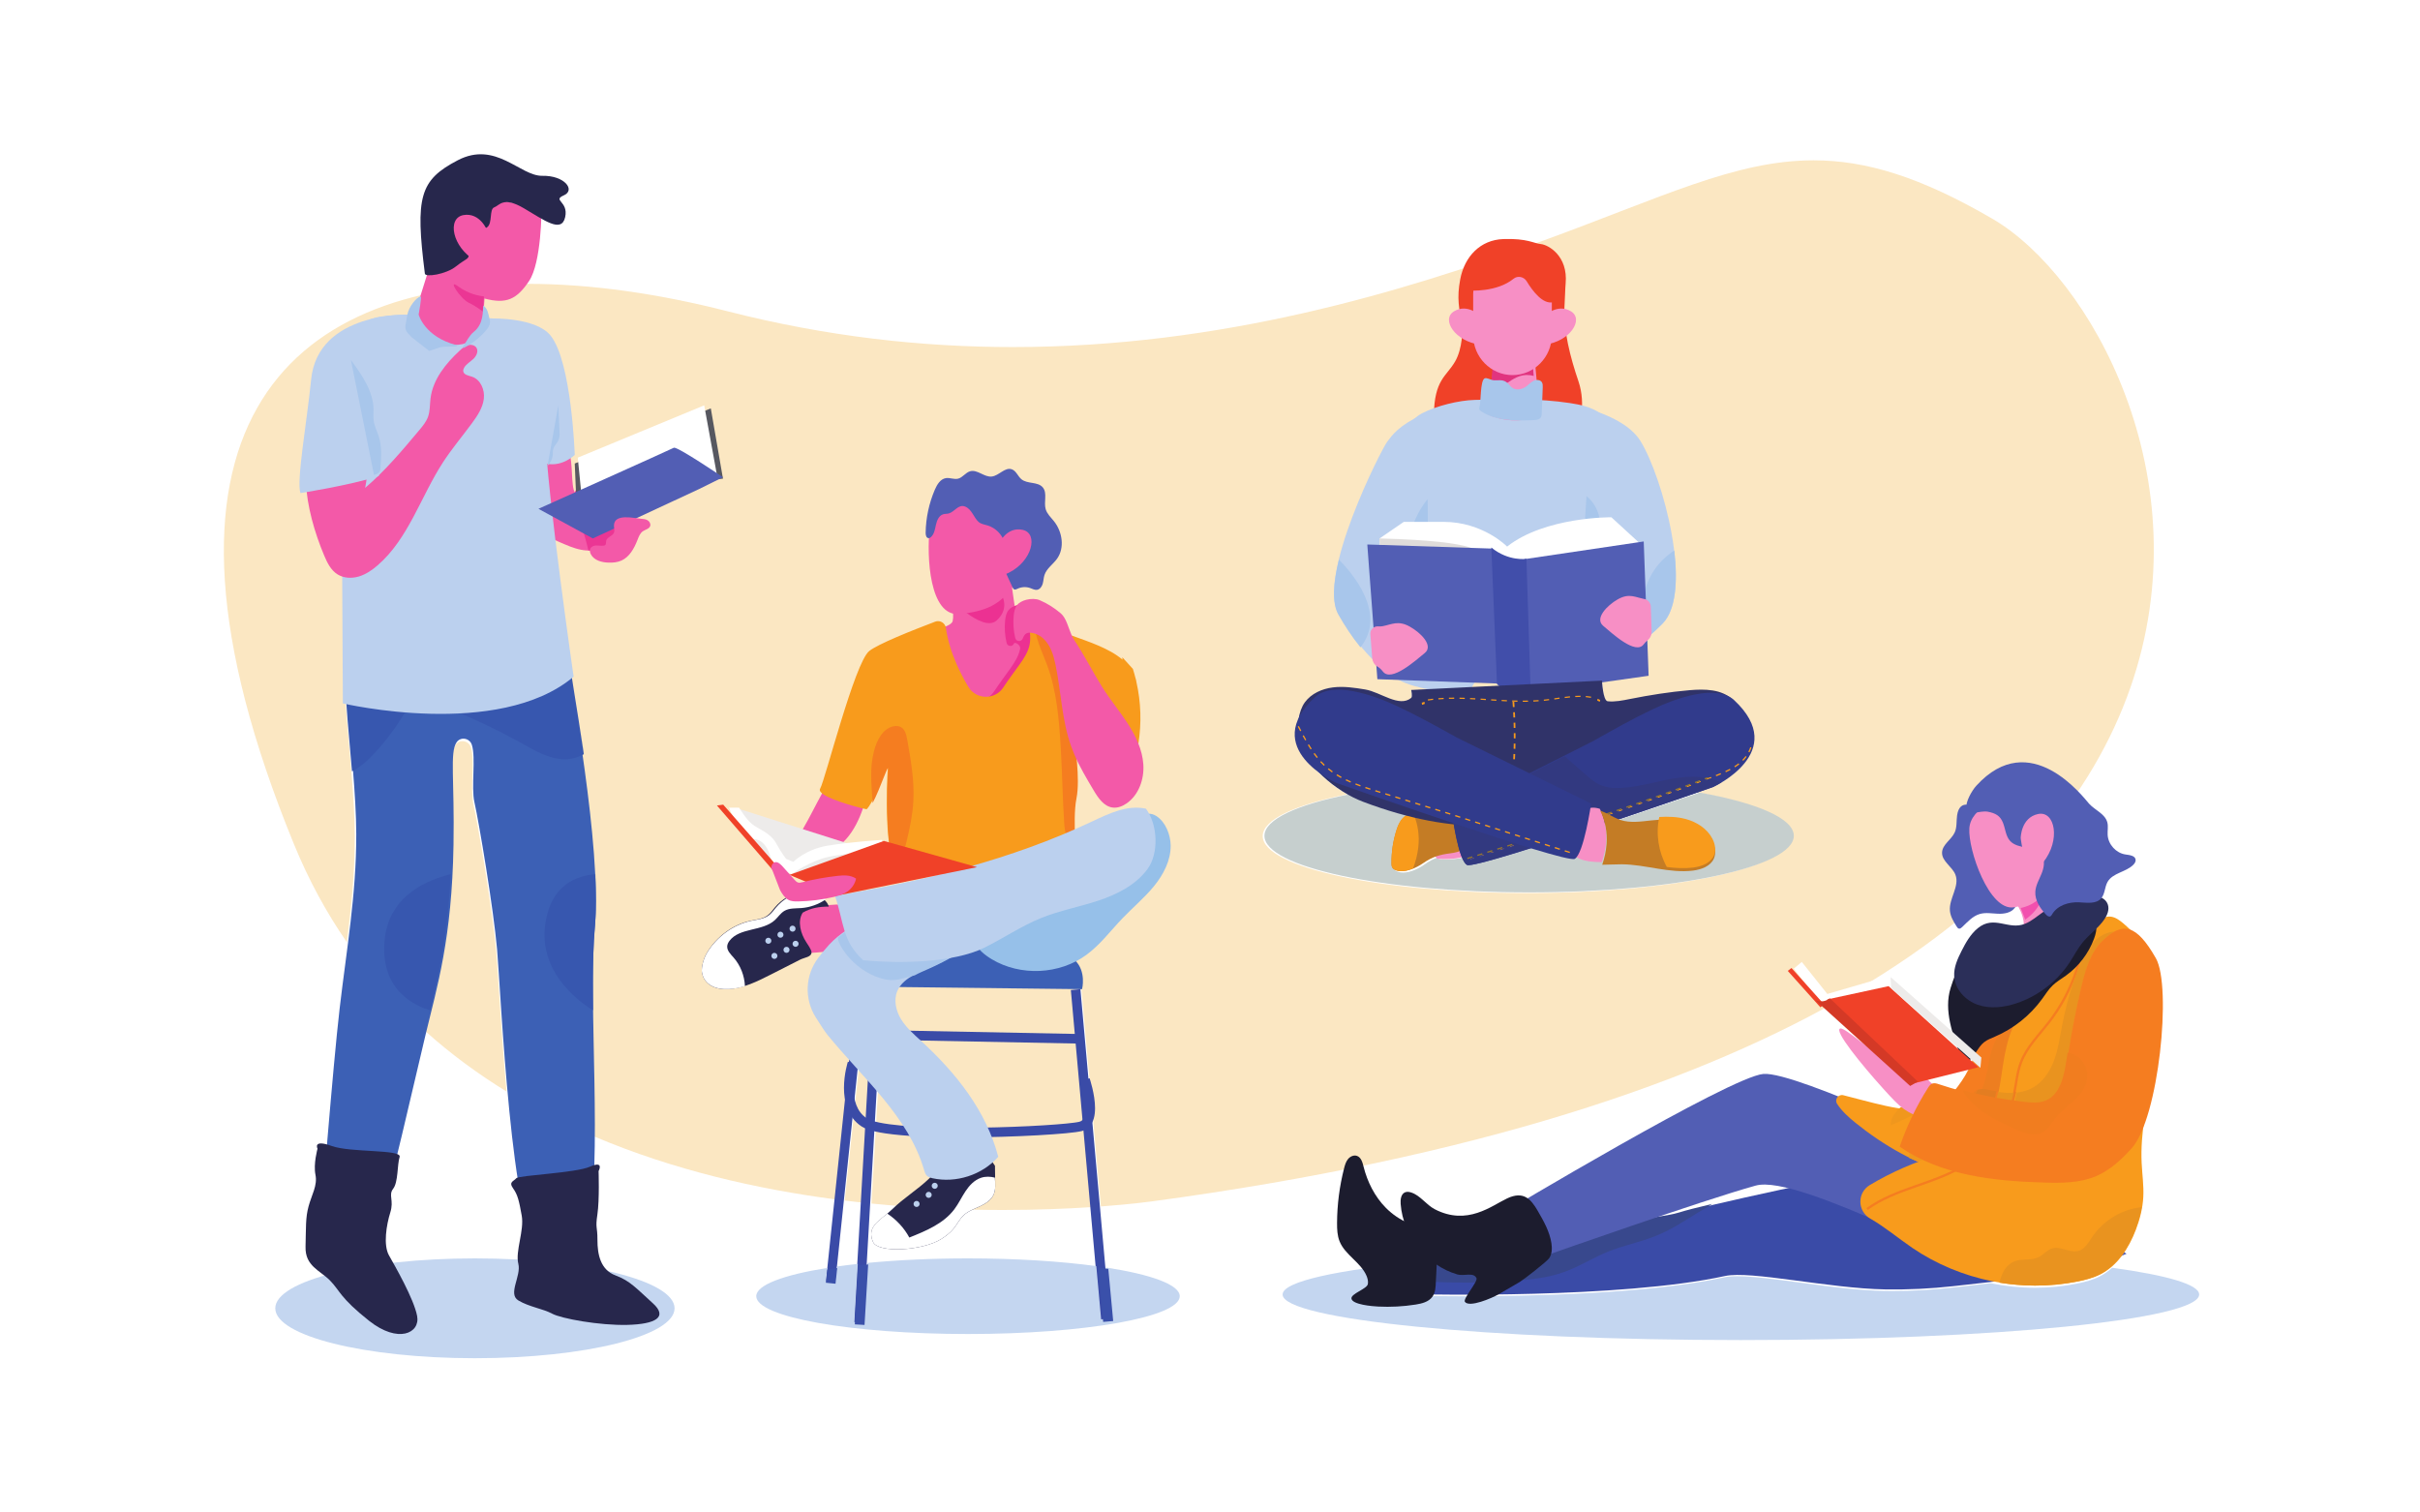 <?xml version="1.0" encoding="UTF-8"?>
<svg width="800px" height="500px" viewBox="0 0 800 500" version="1.1" xmlns="http://www.w3.org/2000/svg" xmlns:xlink="http://www.w3.org/1999/xlink">
    <title>Artboard Copy 6</title>
    <g id="Artboard-Copy-6" stroke="none" stroke-width="1" fill="none" fill-rule="evenodd">
        <rect fill="#FFFFFF" x="0" y="0" width="800" height="500"></rect>
        <g id="2785837" transform="translate(74, 50)" fill-rule="nonzero">
            <g id="g10" transform="translate(326.5, 199.58) scale(-1, 1) rotate(-180) translate(-326.5, -199.58) translate(-0, 0.08)">
                <g id="g12" transform="translate(0, 0.08)">
                    <path d="M257.557,49 C244.635,49 229.859,49.548 214.08,51.13 L218.471,125.984 L210.431,130.4 L202.111,52.513 C176.384,55.885 148.698,62.163 122.51,73.272 C122.577,87.089 122.088,101.705 121.92,114.907 C121.928,114.902 121.935,114.898 121.943,114.893 L121.943,114.893 L121.943,114.893 C121.895,117.966 121.865,120.978 121.866,123.907 C121.882,130.691 122.056,136.896 122.529,142.164 C122.553,142.419 122.574,142.677 122.595,142.938 C123.009,148.078 123.019,153.762 122.771,159.611 C122.722,159.607 122.671,159.603 122.62,159.599 C121.968,172.369 120.12,187.068 118.29,199.653 C118.317,199.666 118.343,199.679 118.369,199.693 C117.941,202.455 117.266,206.658 116.575,210.985 C116.075,214.178 115.612,217.068 115.214,219.558 C114.546,223.827 114.046,227.163 114.017,227.828 C114.017,227.828 114.001,227.831 113.97,227.84 C113.927,228.207 113.901,228.496 113.892,228.703 C113.892,228.703 75.02,238.153 53.667,238.153 C46.832,238.153 41.789,237.184 40.395,234.626 C40.191,234.256 40.064,233.851 40.021,233.41 C39.807,231.248 39.756,228.666 39.817,225.77 C40,216.918 41.244,205.137 42.193,193.521 L42.193,193.521 C42.787,186.184 43.262,178.919 43.278,172.486 C43.307,160.4 42.113,148.968 40.663,137.527 C33.954,147.244 28.064,158.003 23.187,169.904 C-33.231,307.594 21.361,355.162 100.58,355.162 C121.393,355.162 143.895,351.882 166.544,346.089 C199.424,337.68 230.974,334.269 260.804,334.269 C329.729,334.269 389.524,352.47 435.688,369.282 C475.38,383.736 499.623,396 525.533,396 C542.799,396 560.801,390.559 584.623,376.693 C649.68,338.825 733.887,109.293 306.556,51.812 C305.803,51.711 299.775,50.894 289.923,50.167 L283.511,121.935 L280.359,121.653 L286.765,49.946 C278.869,49.426 268.928,49 257.557,49 M371.342,186.408 C354.164,182.969 343.42,178.061 343.42,172.61 C343.42,162.21 382.553,153.778 430.827,153.778 C479.1,153.778 518.234,162.21 518.234,172.61 C518.234,178.388 506.155,183.558 487.142,187.012 C490.185,188.061 491.971,188.682 491.971,188.682 C491.971,188.682 516.342,199.63 500.042,216.157 C499.707,216.61 499.339,217.039 498.932,217.434 C496.219,220.071 492.353,220.763 488.471,220.763 C487.182,220.763 485.892,220.687 484.642,220.58 C478.012,220.015 471.428,218.979 464.9,217.69 C462.908,217.296 460.89,216.879 458.872,216.879 C458.424,216.879 457.978,216.899 457.531,216.945 C455.965,217.106 455.653,223.723 455.653,223.723 L392.471,220.654 C392.471,220.654 392.974,218.464 392.471,218.05 C391.535,217.28 390.48,216.979 389.346,216.979 C385.657,216.979 381.144,220.174 377.251,220.812 C374.617,221.244 371.949,221.654 369.288,221.654 C368.372,221.654 367.456,221.605 366.544,221.492 C362.982,221.05 359.409,219.5 357.276,216.613 C355.141,213.726 354.499,208.642 355.151,205.111 C356.517,197.715 363.947,190.589 371.342,186.408 M210.928,51.458 C209.05,51.661 207.154,51.881 205.25,52.114 L213.073,125.337 L215.194,124.171 L210.928,51.458 M93.439,88.173 C84.057,93.933 75.089,100.509 66.723,108.005 C67.263,110.198 67.823,112.41 68.387,114.679 C68.388,114.679 68.388,114.679 68.388,114.679 C70.422,122.858 72.504,131.794 73.908,143.393 C73.91,143.41 73.912,143.428 73.914,143.445 C73.915,143.451 73.915,143.456 73.916,143.463 C74.797,150.754 75.409,159.098 75.572,168.968 C75.929,190.494 74.313,199.304 76.554,202.744 C77.11,203.595 77.989,203.993 78.871,203.993 C80.049,203.993 81.232,203.282 81.653,201.99 C83.07,197.625 81.368,188.07 82.515,183.024 C84.036,176.344 88.842,147.924 90.045,134.377 C90.584,128.309 91.619,108.419 93.439,88.173" id="path14" fill="#FBE7C2"></path>
                    <path d="M501.5,6 C417.828,6 350,12.746 350,21.068 C350,25.371 368.143,29.254 397.234,32 L395.916,20.604 C395.916,20.604 401.336,20.475 409.885,20.475 C431.029,20.475 471.305,21.264 495.981,26.743 C497.126,26.997 498.581,27.108 500.289,27.108 C511.289,27.108 532.743,22.522 548.864,22.247 C549.81,22.232 550.755,22.225 551.701,22.225 C558.248,22.225 564.793,22.591 571.302,23.331 L584.086,24.79 C588.915,23.799 593.842,23.293 598.767,23.293 C603.49,23.293 608.212,23.758 612.845,24.707 L612.845,24.707 C615.359,25.221 617.869,25.88 620.158,27.054 C621.653,27.821 623.011,28.786 624.244,29.902 C642.334,27.42 653,24.368 653,21.068 C653,12.746 585.171,6 501.5,6" id="path16" fill="#C4D6F0"></path>
                    <path d="M599,26.878 L571.696,23.813 C564.233,22.978 556.725,22.626 549.218,22.745 C530.56,23.058 504.777,29.037 496.242,27.174 C461.528,19.595 396,21.127 396,21.127 L397.358,32.668 L398.318,40.871 C398.318,40.871 407.267,41.264 419.358,41.95 C441.411,43.193 473.895,45.403 481.563,47.905 C483.573,48.558 487.404,49.542 492.389,50.722 C516.795,56.499 568.748,67 568.748,67 L599,26.878" id="path18" fill="#3A4BA7"></path>
                    <path d="M492,51 C490.123,49.65 487.91,48.558 486.565,47.697 C482.272,44.981 477.948,42.259 473.223,40.366 C468.127,38.322 462.662,37.297 457.572,35.23 C452.76,33.287 448.359,30.446 443.494,28.652 C438.134,26.667 432.371,26.02 426.666,25.6 C416.79,24.879 406.862,24.808 396.984,25.386 C396.665,25.403 396.333,25.436 396,25.484 L396.891,33.05 C402.12,36.379 408.048,38.549 413.939,40.582 C415.597,41.158 417.253,41.719 418.909,42.278 C440.98,43.515 473.491,45.711 481.165,48.199 C483.177,48.849 487.011,49.827 492,51" id="path20" fill="#38488D"></path>
                    <path d="M579.16,105.713 C579.488,99.969 576.693,94.482 573.236,89.872 C569.778,85.262 565.591,81.202 562.443,76.378 C561.3,74.627 560.325,72.235 561.607,70.583 C562.228,69.783 563.243,69.391 564.24,69.193 C568.056,68.436 571.936,70.02 575.339,71.898 C583.83,76.585 591.229,83.477 595.671,92.07 C597.7,95.999 599.115,100.341 598.993,104.757 C598.871,109.172 597.062,113.662 593.579,116.4 C590.454,118.855 584.53,120.011 580.873,117.894 C576.567,115.399 578.933,109.659 579.16,105.713" id="path22" fill="#F57D20"></path>
                    <path d="M594.875,114.807 C594.839,114.848 594.804,114.889 594.769,114.929 C594.923,115.021 595.077,115.109 595.231,115.193 C595.11,115.066 594.991,114.937 594.875,114.807" id="path24" fill="#EED8B5"></path>
                    <path d="M586.99,88 C586.386,88.098 585.788,88.214 585.198,88.346 C584.306,88.545 583.404,88.778 582.496,88.778 C582.361,88.778 582.226,88.773 582.092,88.762 C581.71,88.73 581.345,88.649 581,88.526 C581.043,88.616 581.085,88.707 581.126,88.799 C583.306,93.63 583.114,99.327 585.295,104.159 C586.691,107.253 590.851,112.513 594.897,115 C594.931,114.959 594.965,114.918 595,114.877 C590.098,109.224 588.902,100.838 587.831,93.154 C587.594,91.458 587.325,89.725 586.99,88" id="path26" fill="#ED7E20"></path>
                    <path d="M580.233,65.838 C580.233,65.838 519.979,94.893 508.943,93.979 C497.906,93.066 422,47.519 422,47.519 L438.115,34.316 C438.115,34.316 488.992,52.255 506.387,57.064 C520.952,61.091 580.231,27.583 593.418,26.144 C606.606,24.705 629,34.536 629,34.536 L580.233,65.838" id="path28" fill="#525EB4"></path>
                    <path d="M541.968,85.231 L535.382,86.935 C533.694,87.372 532.368,85.516 533.317,84.062 C534.898,81.637 537.186,79.589 539.473,77.749 C548.722,70.299 559.257,64.275 570.707,61.022 C572.79,60.43 571.795,72.037 571.527,72.977 C570.71,75.86 569.307,80.169 566.318,81.531 C564.578,82.323 562.262,82.259 560.071,82.193 C558.901,82.158 557.765,82.123 556.773,82.22 C551.751,82.708 546.839,83.97 541.968,85.231" id="path30" fill="#F89B1C"></path>
                    <path d="M558,83 C557.436,83 556.896,83.045 556.391,83.181 C556.896,83.045 557.437,83 558,83 L558,83 M556.101,83.261 C555.398,83.459 554.699,83.696 554,83.968 C554.002,83.973 554.004,83.976 554.006,83.981 C554.702,83.709 555.4,83.461 556.101,83.261" id="path32" fill="#F6E8D2"></path>
                    <path d="M551.001,77 C550.954,79.377 552.536,81.412 554.348,83 C555.031,82.902 555.715,82.816 556.402,82.744 C556.497,82.734 556.591,82.724 556.686,82.715 L556.686,82.715 C557.18,82.666 557.708,82.65 558.259,82.65 L558.259,82.65 C558.26,82.65 558.26,82.65 558.26,82.65 C558.822,82.65 559.406,82.667 560,82.685 C559.685,82.075 559.377,81.46 559.076,80.843 C556.464,79.399 553.767,78.114 551.001,77" id="path34" fill="#F0971D"></path>
                    <path d="M559.914,65 C558.935,65.406 557.963,65.829 557,66.268 C557.165,66.854 557.255,67.439 557.219,68 C558.775,67.154 560.369,66.385 562,65.687 C561.301,65.464 560.607,65.236 559.914,65" id="path36" fill="#F0971D"></path>
                    <path d="M639.158,123.884 C641.015,114.082 639.485,103.977 637.611,94.177 C635.736,84.378 633.51,74.512 633.982,64.545 C634.161,60.793 634.723,57.049 634.526,53.296 C634.332,49.559 633.384,45.888 632.047,42.393 C629.757,36.402 626.031,30.602 620.312,27.7 C618.035,26.545 615.538,25.897 613.037,25.39 C594.247,21.587 573.985,25.684 558.148,36.49 C553.546,39.632 549.085,43.398 544.273,46.146 C539.977,48.599 539.889,54.717 544.136,57.253 C551.244,61.497 558.886,64.844 566.829,67.175 C570.468,68.242 574.25,69.134 577.4,71.246 C584.395,75.936 586.43,85.167 587.634,93.504 C588.836,101.842 590.195,111.017 596.564,116.528 C599.508,119.076 617.006,142.977 620.315,145.034 C623.861,147.238 626.183,145.329 629.086,142.723 C634.478,137.884 637.822,130.938 639.158,123.884" id="path38" fill="#F89B1C"></path>
                    <path d="M632,42 C632.003,42.014 632.008,42.024 632.013,42.034 C632.008,42.024 632.003,42.014 632,42" id="path40" fill="#EED8B5"></path>
                    <path d="M598.752,24 C594.82,24 590.885,24.32 587,24.951 C587.69,28.125 589.11,30.949 592.024,32.041 C594.586,33 597.614,32.219 600.048,33.468 C601.594,34.26 602.728,35.799 604.39,36.302 C604.815,36.431 605.246,36.484 605.679,36.484 C606.698,36.484 607.734,36.191 608.77,35.898 C609.806,35.606 610.843,35.313 611.864,35.313 C612.278,35.313 612.69,35.361 613.099,35.477 C615.23,36.085 616.417,38.278 617.661,40.118 C620.875,44.868 625.949,48.309 631.534,49.532 C632.33,49.706 633.16,49.853 634,50 C633.571,47.504 632.859,45.051 631.962,42.679 C631.962,42.679 631.962,42.677 631.962,42.676 C631.955,42.66 631.949,42.645 631.944,42.628 C631.942,42.625 631.94,42.621 631.939,42.616 C631.932,42.599 631.926,42.582 631.919,42.565 L631.919,42.565 C629.617,36.517 625.871,30.662 620.122,27.733 C617.833,26.567 615.323,25.913 612.809,25.401 L612.809,25.401 C608.183,24.461 603.469,24 598.752,24" id="path42" fill="#E9931F"></path>
                    <path d="M543.462,49 C548.17,52.438 553.69,54.49 559.304,56.463 C564.917,58.437 570.621,60.334 575.678,63.504 C583.953,68.696 589.992,77.244 592.079,86.724 C592.894,90.439 593.138,94.242 594.456,97.686 C596.345,102.646 600.322,106.572 603.673,110.893 C607.551,115.899 610.589,121.541 612.626,127.52 C614.311,132.49 615.454,137.826 619,141.464 L618.438,142 C614.693,138.133 613.564,132.667 611.887,127.768 C609.877,121.869 606.88,116.301 603.055,111.363 C599.755,107.093 595.704,103.126 593.727,97.959 C592.358,94.367 592.121,90.525 591.318,86.888 C589.279,77.617 583.355,69.231 575.261,64.156 C570.312,61.051 564.665,59.166 559.043,57.191 C553.422,55.213 547.825,53.143 543,49.622 L543.462,49" id="path44" fill="#F57D20"></path>
                    <path d="M598.894,84 C597.903,84 596.903,84.094 595.923,84.203 C594.613,84.35 593.305,84.515 592,84.698 C592.179,85.348 592.338,86.003 592.481,86.663 C592.562,87.042 592.638,87.423 592.709,87.804 C594.679,88.027 596.581,88.584 598.298,89.607 C601.561,91.555 603.754,94.975 605.071,98.576 C606.389,102.176 606.936,106.009 607.652,109.781 C608.595,114.759 609.848,119.684 611.486,124.47 C611.917,125.545 612.315,126.632 612.681,127.731 C612.698,127.78 612.713,127.83 612.73,127.88 C613.032,128.658 613.345,129.432 613.669,130.201 C615.143,133.696 616.988,137.249 620.126,139.325 C621.893,140.494 623.496,141 624.931,141 C624.954,141 624.978,141 625,140.999 C623.774,140.341 622.494,139.33 621.126,137.998 C617.039,134.019 615.41,128.168 614.108,122.578 C612.441,115.391 611.031,108.142 609.911,100.84 C609.764,99.929 609.625,99.009 609.494,98.09 C609.373,97.241 609.235,96.377 609.067,95.498 C608.201,90.905 606.601,86.212 602.458,84.587 C601.324,84.144 600.117,84 598.894,84" id="path46" fill="#E9931F"></path>
                    <path d="M579.129,87 C578.752,87.111 578.376,87.225 578,87.34 C578.564,88.084 579.236,88.665 580,89 C579.735,88.312 579.443,87.647 579.129,87" id="path48" fill="#ED7E20"></path>
                    <path d="M585.476,86 C583.305,86.382 581.146,86.812 579,87.291 C579.306,87.767 579.59,88.255 579.848,88.761 C580.203,88.878 580.577,88.954 580.969,88.985 C581.108,88.995 581.246,89 581.385,89 C582.317,89 583.243,88.779 584.159,88.59 C584.766,88.465 585.38,88.354 586,88.261 C585.84,87.504 585.667,86.749 585.476,86" id="path50" fill="#E37D21"></path>
                    <path d="M591.289,85 C589.794,85.194 588.303,85.41 586.818,85.645 C586.544,85.689 586.272,85.734 586,85.78 C586.197,86.515 586.375,87.256 586.54,88 C587.879,87.809 589.242,87.697 590.591,87.697 C591.063,87.697 591.532,87.71 592,87.739 C591.939,87.456 591.875,87.173 591.808,86.893 C591.656,86.257 591.483,85.626 591.289,85" id="path52" fill="#E9931F"></path>
                    <path d="M591.783,85 C591.522,85.036 591.261,85.071 591,85.109 C591.19,85.775 591.36,86.445 591.509,87.121 C591.575,87.42 591.638,87.72 591.698,88.022 C591.969,88.04 592.239,88.063 592.508,88.093 C592.436,87.714 592.358,87.334 592.275,86.957 C592.13,86.3 591.966,85.647 591.783,85 M611.727,124.604 C612.128,125.745 612.552,126.876 613,128 C612.983,127.95 612.967,127.9 612.95,127.852 C612.576,126.757 612.167,125.674 611.727,124.604" id="path54" fill="#ED7E20"></path>
                    <path d="M566.025,89.704 C566.025,89.704 563.893,90.894 560.581,95.452 C557.269,100.011 554.097,101.43 551.817,103.939 C549.536,106.447 546.214,110.075 546.825,106.659 C547.436,103.243 551.567,99.534 548.617,99.873 C545.667,100.213 536.125,109.39 534.349,108.987 C532.054,108.466 541.568,96.835 548.396,89.276 C555.226,81.717 555.321,82.021 562.625,78.699 C569.93,75.377 584.475,84.702 566.025,89.704" id="path56" fill="#F78FC5"></path>
                    <path d="M572.971,179.432 C572.703,177.559 572.97,175.568 572.198,173.842 C571.103,171.393 568.066,169.826 568.001,167.143 C567.93,164.239 571.364,162.544 572.418,159.837 C573.908,156.012 570.215,151.96 570.607,147.872 C570.787,145.988 571.822,144.308 572.829,142.705 C573.021,142.399 573.257,142.062 573.615,142.007 C573.988,141.952 574.321,142.224 574.595,142.483 C576.381,144.177 578.092,146.155 580.453,146.847 C582.398,147.417 584.474,147.017 586.499,146.934 C588.524,146.853 590.799,147.227 592.016,148.849 C592.991,150.146 593.032,151.899 592.989,153.522 C592.937,155.472 592.823,157.422 592.647,159.365 C592.446,161.587 592.157,163.832 591.322,165.902 C590.365,168.27 588.743,170.297 587.141,172.286 C585.09,174.834 583.04,177.382 580.989,179.93 C578.474,183.056 573.776,185.091 572.971,179.432" id="path58" fill="#525EB4"></path>
                    <path d="M589,154.659 C589,154.659 595.706,148.523 595,142.108 C593.957,132.624 612,147.87 612,147.87 L598.231,165 L589,154.659" id="path60" fill="#F78FC5"></path>
                    <path d="M594,148.843 C594,148.843 598.636,149.618 601,153 C601,153 601.11,148.968 595.497,145 L594,148.843" id="path62" fill="#F250AE"></path>
                    <path d="M588.308,185.606 C588.308,185.606 577.453,182.309 577.019,175.146 C576.585,167.986 583.55,147.901 591.641,149.047 C599.732,150.194 603.08,156.383 606.1,160.935 C618.751,180.001 597.353,191.066 588.308,185.606" id="path64" fill="#F78FC5"></path>
                    <path d="M574.074,99.922 C574.361,99.108 574.788,98.17 575.637,98.019 C576.299,97.902 576.931,98.337 577.411,98.81 C579.133,100.512 580.015,102.977 581.915,104.478 C582.954,105.297 584.218,105.763 585.434,106.283 C591.64,108.931 597.104,113.29 601.067,118.753 C602.187,120.298 603.201,121.941 604.579,123.259 C605.886,124.509 607.469,125.421 608.937,126.476 C613.153,129.508 616.438,133.818 618.246,138.686 C618.794,140.161 619.212,141.758 618.884,143.297 C618.392,145.601 616.246,147.3 613.945,147.802 C611.645,148.304 609.232,147.791 607.034,146.945 C603.182,145.465 599.681,142.966 595.615,142.256 C591.161,141.477 586.284,142.898 582.226,140.902 C576.584,138.125 572.622,128.154 570.825,122.388 C568.492,114.901 571.596,106.937 574.074,99.922" id="path66" fill="#1C1C2E"></path>
                    <path d="M595.434,143.619 C597.521,144.462 599.257,145.972 601.097,147.273 C605.243,150.202 610.082,152.135 615.098,152.866 C618.088,153.302 621.953,152.767 622.838,149.865 C623.327,148.261 622.638,146.526 621.7,145.137 C619.725,142.211 616.694,140.173 614.464,137.439 C612.842,135.447 611.676,133.128 610.273,130.976 C606.115,124.6 599.759,119.701 592.551,117.317 C588.438,115.957 583.894,115.416 579.803,116.838 C575.712,118.26 572.234,121.972 572.012,126.315 C571.862,129.241 573.13,132.035 574.455,134.645 C575.85,137.391 577.399,140.158 579.77,142.116 C585.268,146.658 589.883,141.374 595.434,143.619" id="path68" fill="#2B2F59"></path>
                    <path d="M630.701,69.416 C627.342,65.701 623.58,62.18 618.973,60.203 C613.589,57.895 607.538,57.892 601.675,58.067 C585.065,58.554 567.643,60.437 554,69.933 C556.347,76.757 559.489,83.298 563.362,89.381 C563.717,89.946 564.12,90.531 564.733,90.78 C565.448,91.061 566.244,90.818 566.97,90.569 C569.553,89.711 572.157,88.938 574.788,88.231 C578.653,87.189 582.558,86.324 586.504,85.62 C589.517,85.096 592.551,84.665 595.597,84.328 C597.816,84.086 600.14,83.911 602.22,84.712 C606.419,86.336 608.04,91.027 608.918,95.617 C609.088,96.496 609.228,97.36 609.35,98.208 C609.483,99.127 609.624,100.046 609.773,100.957 C610.909,108.256 612.337,115.501 614.027,122.685 C615.346,128.273 616.997,134.121 621.139,138.098 C627.707,144.413 632.262,143.475 638.676,132.249 C644.028,122.877 639.624,79.286 630.701,69.416" id="path70" fill="#F57D20"></path>
                    <path d="M598.387,74 C596.383,74 594.288,74.828 592.399,75.666 C586.224,78.409 579.858,81.475 575.785,86.844 C575.404,87.351 575.028,87.92 575,88.537 C578.811,87.517 582.663,86.67 586.554,85.98 C589.525,85.467 592.517,85.045 595.521,84.715 C596.5,84.609 597.5,84.516 598.49,84.516 C599.713,84.516 600.919,84.657 602.052,85.091 C606.193,86.682 607.792,91.276 608.657,95.771 C608.825,96.631 608.963,97.478 609.084,98.308 C609.215,99.208 609.354,100.108 609.501,101 C615.504,100.094 618.506,92.861 613.397,87.032 C611.039,84.335 607.899,82.38 605.658,79.586 C604.205,77.772 603.053,75.554 600.953,74.551 C600.133,74.161 599.269,74 598.387,74" id="path72" fill="#F17D1F"></path>
                    <path d="M400.326,49.239 C397.473,50.715 395.554,53.81 392.5,54.79 C391.844,55.002 391.114,55.109 390.478,54.841 C389.132,54.275 388.914,52.454 389.025,50.983 C389.833,40.352 397.667,30.627 407.792,27.688 C409.978,27.052 413.136,28.554 414.095,26.466 C414.619,25.324 409.529,19.654 410.265,18.638 C411.721,16.635 419.248,19.877 421.376,21.117 C423.719,22.482 426.061,23.845 428.404,25.21 C429.546,25.874 437.397,31.963 438.133,33.068 C439.072,34.478 439.123,36.314 438.869,37.994 C438.281,41.869 436.288,45.356 434.333,48.74 C431.97,52.829 429.5,55.306 424.235,52.835 C419.111,50.43 411.077,43.671 400.326,49.239" id="path74" fill="#1C1C2E"></path>
                    <path d="M384.141,49.706 C380.46,53.424 378.029,58.272 376.758,63.351 C376.407,64.752 375.949,66.404 374.587,66.884 C373.539,67.253 372.342,66.7 371.636,65.842 C370.93,64.982 370.61,63.877 370.333,62.8 C368.812,56.877 368.026,50.766 368.001,44.652 C367.992,42.617 368.077,40.532 368.834,38.643 C370.64,34.138 375.819,31.718 377.735,27.26 C378.103,26.403 378.341,25.459 378.191,24.538 C377.922,22.874 372.466,21.34 372.768,19.679 C373.126,17.715 379.568,17.18 381.56,17.078 C385.709,16.866 389.88,17.088 393.984,17.736 C396.021,18.059 398.226,18.599 399.464,20.25 C400.535,21.677 400.619,23.592 400.661,25.376 C400.754,29.364 402.205,40.428 398.293,42.934 C396.623,44.004 393.653,43.84 391.752,44.606 C388.902,45.754 386.302,47.524 384.141,49.706" id="path76" fill="#1C1C2E"></path>
                    <polyline id="path78" fill="#FFFFFF" points="519 128.801 521.636 131 530.076 120.414 550.851 126.473 551 122.682 528.041 117 519 128.801"></polyline>
                    <polyline id="path80" fill="#F04128" points="530 118.6 550.337 123 580 96.185 559.217 91 530 118.6"></polyline>
                    <polyline id="path82" fill="#F04128" points="517 128.035 527.779 116 529 116.966 518.221 129"></polyline>
                    <path d="M530.892,119 C530.892,119 528.743,117.058 526,118.465 L557.453,90 L560,91.445 L530.892,119" id="path84" fill="#D43926"></path>
                    <polyline id="path86" fill="#EDEBEA" points="551 126 581 99.396 580.688 96 551.151 122.354 551 126"></polyline>
                    <path d="M583.13,180.668 C585.588,180.187 587.187,179.391 588.129,177.049 C588.947,175.017 589.029,172.591 590.509,170.986 C593.186,168.081 598.846,169.532 600.992,166.21 C602.133,164.443 601.678,162.084 600.876,160.136 C600.074,158.19 598.949,156.301 598.835,154.195 C598.682,151.359 600.399,148.77 602.32,146.695 C602.708,146.276 603.265,145.832 603.783,146.064 C604.078,146.196 604.244,146.505 604.409,146.783 C606.15,149.701 609.853,150.857 613.223,150.713 C615.812,150.603 618.88,150.048 620.596,152.01 C621.881,153.481 621.742,155.744 622.707,157.448 C624.42,160.477 628.794,160.66 631.232,163.131 C631.671,163.576 632.059,164.157 631.993,164.781 C631.848,166.161 629.982,166.333 628.622,166.532 C625.517,166.991 622.926,169.844 622.743,173.008 C622.662,174.39 622.989,175.81 622.632,177.149 C621.873,179.997 618.544,181.155 616.581,183.34 C614.788,185.338 597.149,208.874 579.296,189.218 C577.918,187.702 575.681,183.908 576.038,181.71 C576.486,178.946 580.558,181.17 583.13,180.668" id="path88" fill="#525EB4"></path>
                    <path d="M594,171.969 C594,171.969 594.044,178.685 599.718,179.898 C605.39,181.112 607.277,171.19 601.444,163.95 C595.61,156.708 594,171.969 594,171.969" id="path90" fill="#F78FC5"></path>
                    <path d="M83,0 C46.55,0 17,7.387 17,16.5 C17,25.613 46.55,33 83,33 C119.45,33 149,25.613 149,16.5 C149,7.387 119.45,0 83,0" id="path92" fill="#C4D6F0"></path>
                    <path d="M122.664,142.91 C120.316,116.627 125.384,67.025 120.253,38.837 C120.253,38.837 113.822,35.847 104.498,37.496 C95.175,39.146 91.526,121.56 90.328,135.114 C89.13,148.676 84.347,177.126 82.833,183.813 C81.691,188.864 83.385,198.43 81.974,202.799 C81.241,205.06 78.191,205.544 76.899,203.554 C74.668,200.11 76.276,191.291 75.921,169.742 C75.409,138.652 70.476,122.695 66.716,107.086 C62.957,91.477 54.564,53.958 51.332,45.289 C51.332,45.289 41.536,39.194 32,44.96 C32,44.96 36.027,96.299 38.289,115.691 C40.551,135.083 43.822,153.285 43.774,173.264 C43.759,179.704 43.286,186.976 42.695,194.321 C41.678,206.829 40.323,219.526 40.306,228.56 C40.299,230.678 40.37,232.589 40.536,234.255 C41.804,247.206 114.066,229.541 114.066,229.541 C114.287,224.433 125.013,169.195 122.664,142.91" id="path94" fill="#3C60B5"></path>
                    <path d="M118.921,200 C118.33,204.042 117.741,207.87 117.196,211.34 C117.891,207.011 118.569,202.804 119,200.04 C118.974,200.026 118.947,200.013 118.921,200 M115.828,219.921 C115.211,223.779 114.754,226.672 114.577,228.209 C114.608,228.2 114.624,228.197 114.624,228.197 C114.653,227.532 115.156,224.192 115.828,219.921 M40.024,226.137 C39.963,229.035 40.015,231.62 40.229,233.783 C40.273,234.224 40.4,234.63 40.605,235 C40.403,234.63 40.276,234.225 40.233,233.786 C40.065,232.121 39.994,230.21 40.001,228.093 L40.001,228.093 C40.002,227.459 40.01,226.806 40.024,226.137" id="path96" fill="#9EACB2"></path>
                    <path d="M112.703,198 C109.955,198 106.429,198.87 101.663,201.525 C91.583,207.142 75.509,215.666 62.331,218.109 C62.732,219.816 62.698,221.528 61.857,223.069 C60.542,225.477 57.69,226.562 55.021,227.212 C51.645,228.029 48.171,228.443 44.699,228.443 C43.761,228.443 42.824,228.413 41.889,228.352 C41.228,228.313 40.511,228.234 40.041,227.774 L40,227.727 L40,227.727 C39.993,229.842 40.065,231.751 40.232,233.414 C40.276,233.853 40.402,234.257 40.605,234.627 C41.959,237.065 46.695,238 53.164,238 C74.072,238 113.098,228.234 114.652,227.842 C114.83,226.307 115.286,223.417 115.904,219.563 C116.32,216.924 116.801,213.928 117.274,210.991 C117.82,207.524 118.409,203.699 119,199.662 C117.368,198.848 115.416,198 112.703,198" id="path98" fill="#3757AF"></path>
                    <path d="M122.084,115 C122.076,115.005 122.068,115.009 122.06,115.014 C122.018,118.12 121.995,121.15 122.003,124.071 C122.001,121.124 122.033,118.092 122.084,115 M122.681,143.221 C123.033,148.053 122.999,153.795 122.705,159.988 C122.752,159.991 122.8,159.996 122.846,160 C123.077,154.114 123.068,148.395 122.681,143.221" id="path100" fill="#9EACB2"></path>
                    <path d="M122.049,115 C115.82,118.824 104.182,128.542 106.241,143.406 C108.088,156.745 116.805,159.491 122.752,160 C123.068,153.804 123.105,148.058 122.727,143.224 C122.705,142.962 122.683,142.703 122.66,142.444 C122.167,136.933 121.999,130.712 121.995,124.062 C121.988,121.139 122.009,118.107 122.049,115" id="path102" fill="#3757AF"></path>
                    <path d="M68.002,115 C68.001,115 68.001,115 68,115 C70.206,123.243 72.467,132.243 73.991,143.929 C72.467,132.244 70.208,123.241 68.002,115 M73.998,143.983 C73.998,143.99 73.999,143.995 74,144.003 C73.999,143.995 73.998,143.99 73.998,143.983" id="path104" fill="#9EACB2"></path>
                    <path d="M68.167,115 C63.889,116.325 51.622,121.094 53.127,138.063 C54.503,153.574 68.362,158.387 75,160 C74.708,154.006 74.241,148.63 73.653,143.732 C73.652,143.724 73.652,143.719 73.651,143.713 C73.649,143.695 73.647,143.678 73.645,143.661 C72.251,132.083 70.185,123.167 68.167,115" id="path106" fill="#3757AF"></path>
                    <path d="M123.879,61.862 C123.879,61.862 125.86,65.455 121.063,63.326 C116.266,61.196 97.53,60.507 96.661,59.481 C95.794,58.456 94.081,58.305 95.615,56.159 C97.149,54.014 97.595,52.027 98.473,47.132 C99.35,42.238 96.296,35.32 97.345,31.232 C98.393,27.144 93.742,21.227 97.386,19.076 C101.031,16.925 105.492,16.365 108.516,14.73 C111.539,13.094 124.212,10.782 133.399,11.016 C142.585,11.25 146.985,13.535 141.773,18.209 C136.561,22.883 134.406,25.545 129.445,27.389 C124.485,29.236 123.492,34.375 123.503,39.079 C123.514,43.781 122.769,42.765 123.491,47.579 C124.213,52.392 123.879,61.862 123.879,61.862" id="path108" fill="#27274C"></path>
                    <path d="M30.967,69.265 C30.967,69.265 29.289,72.464 35.61,70.174 C41.931,67.884 58.912,69.119 58.102,66.539 C57.293,63.958 57.659,58.183 55.981,56.039 C54.302,53.894 56.308,52.273 55.023,48.175 C53.737,44.077 52.653,37.419 54.593,33.987 C56.533,30.556 62.822,19.616 63.895,13.955 C64.969,8.294 57.65,4.732 47.984,12.388 C38.319,20.045 38.375,22.359 35.069,25.714 C31.764,29.069 26.828,30.43 27.005,36.87 C27.182,43.31 26.969,46.373 28.007,50.214 C29.045,54.057 31.009,57.111 30.281,60.667 C29.553,64.224 30.967,69.265 30.967,69.265" id="path110" fill="#27274C"></path>
                    <path d="M42.359,194 L42.359,194 C41.416,205.527 40.182,217.217 40,226 C40.059,223.219 40.223,220.147 40.45,216.883 C43.432,216.896 46.461,217.268 49.338,218.203 C51.165,218.797 53.202,219.064 55.397,219.064 C57.476,219.064 59.692,218.824 62,218.394 C61.586,216.621 60.701,214.853 59.764,213.293 C56.975,208.631 53.714,204.259 50.044,200.266 C47.796,197.812 45.297,195.455 42.359,194" id="path112" fill="#3757AF"></path>
                    <path d="M40.467,217 C40.243,220.329 40.081,223.461 40.022,226.297 C40.009,226.974 40.001,227.633 40,228.275 L40.039,228.322 C40.497,228.788 41.196,228.868 41.84,228.908 C42.751,228.97 43.664,229 44.577,229 C47.96,229 51.346,228.58 54.635,227.753 C57.235,227.096 60.015,225.997 61.296,223.561 C62.115,222.001 62.149,220.268 61.758,218.541 C59.478,218.98 57.288,219.224 55.234,219.224 C53.066,219.224 51.053,218.952 49.248,218.346 C46.406,217.393 43.413,217.013 40.467,217" id="path114" fill="#344FAA"></path>
                    <path d="M125.899,268.402 C124.108,267.239 121.917,266.877 119.774,267.035 C119.243,267.066 118.718,267.137 118.202,267.239 C115.589,267.726 113.15,268.849 110.708,269.909 C107.775,271.189 104.631,272.547 102.918,275.248 C102.01,276.678 101.588,278.35 101.229,280.007 C100.125,285.041 99.406,290.153 99.077,295.296 C98.928,297.66 98.889,300.157 99.968,302.262 C102.362,306.926 108.871,307.099 112.32,303.486 C115.378,300.282 114.823,292.886 115.348,288.794 C115.417,288.245 115.488,287.688 115.645,287.153 C115.762,286.729 115.934,286.329 116.184,285.975 C116.614,285.363 117.248,284.931 117.866,284.514 C119.931,283.133 121.989,281.743 124.053,280.361 C126.016,279.042 128.121,277.542 128.794,275.272 C129.552,272.712 128.137,269.845 125.899,268.402" id="path116" fill="#F359A8"></path>
                    <path d="M126.808,268.391 C124.964,267.237 122.709,266.878 120.503,267.035 C119.44,271.804 117.774,276.386 116.582,281.132 C116.18,282.745 115.865,284.405 116.058,286.049 C116.099,286.368 116.164,286.688 116.252,287 C116.373,286.579 116.55,286.181 116.808,285.831 C117.25,285.223 117.903,284.795 118.539,284.381 C120.665,283.01 122.783,281.631 124.908,280.259 C126.929,278.95 129.095,277.461 129.788,275.209 C130.568,272.668 129.112,269.824 126.808,268.391" id="path118" fill="#EB3694"></path>
                    <path d="M106.212,305.806 C106.864,285.87 115.625,225.308 115.625,225.308 C90.829,204.392 39.345,216.468 39.345,216.468 L39,281.294 L48.106,343.275 C54.957,346.878 88.92,343.718 88.92,343.718 C88.92,343.718 103.196,344.036 107.99,338.09 C114.993,329.405 116,298.616 116,298.616 C116,298.616 111.432,294.041 105.559,296.001" id="path120" fill="#BBD0EE"></path>
                    <path d="M110.56,315 L110.995,305.621 C111.047,304.495 110.699,303.384 110.002,302.447 L109.495,301.766 C108.984,301.08 108.729,300.265 108.765,299.441 C108.829,298.01 108.341,296.602 107.382,295.456 L107,295" id="path122" fill="#A8C6EB"></path>
                    <path d="M33.182,265.32 C34.173,262.955 35.384,260.51 37.559,259.137 C39.62,257.838 42.282,257.729 44.62,258.421 C46.958,259.115 49.013,260.535 50.853,262.129 C61.076,270.99 65.074,284.835 72.438,296.16 C75.376,300.677 78.867,304.809 82.06,309.152 C83.839,311.572 85.576,314.185 85.943,317.16 C86.311,320.136 84.873,323.542 82.009,324.476 C80.884,324.842 79.361,325.062 79.15,326.22 C79.072,326.644 79.222,327.08 79.437,327.455 C80.136,328.67 81.452,329.379 82.476,330.34 C83.501,331.301 84.256,332.901 83.479,334.069 C82.893,334.949 81.639,335.176 80.624,334.872 C79.609,334.567 78.781,333.846 78.004,333.129 C73.368,328.845 69.112,323.585 68.331,317.34 C68.075,315.288 68.198,313.159 67.496,311.213 C66.894,309.545 65.732,308.147 64.591,306.786 C58.988,300.098 53.351,293.376 46.706,287.711 C47.617,292.319 47.887,297.053 47.504,301.734 C47.275,304.527 46.733,307.477 44.827,309.542 C42.082,312.515 37.081,312.638 33.649,310.481 C26.887,306.233 26.775,296.99 27.095,289.929 C27.474,281.588 29.971,272.983 33.182,265.32" id="path124" fill="#F359A8"></path>
                    <path d="M61,344.992 C61,344.992 31.074,346.082 28.85,323.505 C27.536,310.158 23.874,289.545 25.341,286 C25.341,286 41.42,288.507 51.217,291.61 C51.217,291.61 51.53,303.654 49.489,308.403" id="path126" fill="#BBD0EE"></path>
                    <path d="M42,330 C45.632,325.039 49.406,319.678 49.483,313.643 C49.498,312.434 49.361,311.22 49.516,310.02 C49.757,308.134 50.699,306.401 51.26,304.577 C52.263,301.316 52.033,297.846 51.794,294.458 C51.758,293.93 51.71,293.373 51.39,292.94 C50.996,292.408 50.29,292.188 49.633,292" id="path128" fill="#A8C6EB"></path>
                    <path d="M104.976,380.53 C105.088,379.559 104.97,362.166 100.912,356.121 C96.854,350.076 93.442,348.37 86.161,350.315 L85.513,340.066 C85.513,340.066 81.203,331.963 70.973,336.253 C64.43,338.997 63,344.848 63,344.848 L75.579,385 L104.976,380.53" id="path130" fill="#F359A8"></path>
                    <path d="M66.456,358.522 C66.61,357.312 73.361,358.237 76.787,360.967 C80.213,363.696 81.08,363.185 80.961,365.108 C80.841,367.03 79.138,366.016 78.07,369.154 C77.003,372.29 77.381,376.92 81.397,376.269 C85.413,375.616 85.162,372.529 87.029,373.869 C88.896,375.208 87.656,379.853 89.405,380.465 C91.154,381.076 92.314,384.168 99.14,380.175 C105.964,376.181 111.616,371.846 112.823,377.186 C114.028,382.524 108.452,382.689 112.395,384.424 C116.34,386.157 112.648,391.026 105.287,390.88 C97.928,390.734 89.905,402.582 77.319,396.016 C64.732,389.451 63.237,383.933 66.456,358.522" id="path132" fill="#27274C"></path>
                    <path d="M86,350.994 C84.5,351.191 81.016,351.708 77.37,354.385 C73.723,357.061 78.211,350.22 80.936,348.929 C83.662,347.638 85.585,346 85.585,346 L86,350.994" id="path134" fill="#EB3694"></path>
                    <path d="M87.06,372.796 C87.06,372.796 84.709,378.853 79.211,377.898 C73.712,376.942 75.437,367.287 83.153,362.85 C90.869,358.412 87.06,372.796 87.06,372.796" id="path136" fill="#F359A8"></path>
                    <path d="M65.07,350.999 C63.642,350.728 61.123,347.572 60.664,344.956 L60.045,341.436 C59.875,340.463 60.192,339.47 60.897,338.772 L61.51,338.166 C61.688,337.989 61.846,337.795 61.983,337.587 L67.874,333 L71.275,334.122 C71.694,334.261 72.13,334.338 72.572,334.352 L76.778,334.486 C77.043,334.495 77.085,334.863 76.828,334.93 C66.268,337.699 64.399,345.018 64.399,345.018 C64.399,345.018 65.514,351.084 65.07,350.999" id="path138" fill="#A8C6EB"></path>
                    <path d="M79.054,334.437 C78.889,334.207 79.133,333.904 79.381,334.029 C82.092,335.406 84.548,337.325 86.568,339.655 C87.25,340.441 87.899,341.303 87.994,342.413 C88.025,342.773 87.921,343.125 87.839,343.477 C87.407,345.32 87.263,346.933 85.761,348 C85.557,346.431 86.009,341.99 82.618,339.286 C81.07,338.051 80.22,336.059 79.054,334.437" id="path140" fill="#A8C6EB"></path>
                    <polyline id="path142" fill="#575860" points="165 290.759 160.978 314 116 295.767 116.412 286 165 290.759"></polyline>
                    <polyline id="path144" fill="#FFFFFF" points="163 292.012 158.795 315 117 297.711 118.058 287 163 292.012"></polyline>
                    <path d="M157.075,287.316 L165,291.238 C165,291.238 149.777,301.551 148.744,300.977 C147.71,300.403 104,280.798 104,280.798 L121.976,271 L157.075,287.316" id="path146" fill="#525EB4"></path>
                    <path d="M137.989,277.503 C138.712,277.451 139.464,277.383 140.089,277.003 C140.713,276.624 141.167,275.837 140.941,275.13 C140.63,274.15 139.389,273.963 138.55,273.399 C137.573,272.742 137.133,271.528 136.699,270.413 C135.632,267.665 134.057,264.861 131.417,263.681 C130.094,263.089 128.617,262.965 127.174,263.008 C124.936,263.073 122.425,263.726 121.34,265.738 C121.032,266.309 120.868,267.018 121.133,267.611 C121.463,268.353 122.342,268.662 123.135,268.681 C123.928,268.7 124.723,268.511 125.512,268.607 C125.711,268.631 125.919,268.679 126.07,268.815 C126.428,269.14 126.284,269.732 126.382,270.212 C126.638,271.48 128.483,271.721 128.967,272.917 C129.259,273.639 128.954,274.456 128.959,275.239 C128.988,279.4 135.659,277.669 137.989,277.503" id="path148" fill="#F359A8"></path>
                    <path d="M283.706,122 C283.706,122 285.26,127.941 281.221,131.692 C277.182,135.444 215.003,146 215.003,146 L202,122.938 L283.706,122" id="path150" fill="#3C60B5"></path>
                    <polyline id="path152" fill="#3A4BA7" points="280 121.718 289.839 12 293 12.281 283.161 122 280 121.718"></polyline>
                    <polyline id="path154" fill="#3A4BA7" points="211.352 11 218 126.571 210.096 131 199 25.073 202.094 24.735 212.693 125.922 214.779 124.754 208.246 11.187 211.352 11"></polyline>
                    <path d="M283.204,91.541 L283.219,91.496 C283.302,91.245 283.715,89.973 284.101,88.289 C284.49,86.606 284.845,84.506 284.843,82.662 C284.847,81.38 284.662,80.236 284.315,79.489 C284.143,79.113 283.943,78.837 283.718,78.632 C283.49,78.428 283.233,78.278 282.855,78.177 C282.56,78.097 281.94,77.982 281.119,77.872 C278.222,77.476 272.748,77.046 266.141,76.722 C259.527,76.396 251.755,76.173 244.169,76.173 C236.878,76.173 229.755,76.38 224.022,76.898 C221.158,77.155 218.641,77.491 216.65,77.906 C215.656,78.113 214.793,78.34 214.096,78.576 C213.4,78.812 212.87,79.062 212.556,79.272 C210.833,80.409 209.767,81.923 209.085,83.686 C208.408,85.443 208.156,87.444 208.158,89.357 C208.157,91.409 208.443,93.351 208.731,94.766 C208.874,95.472 209.018,96.048 209.124,96.441 C209.176,96.638 209.22,96.789 209.249,96.888 L209.282,96.997 L209.29,97.021 L209.291,97.024 L206.287,98 C206.262,97.91 205.006,94.039 205,89.357 C205.002,87.174 205.275,84.802 206.139,82.545 C206.998,80.291 208.49,78.146 210.828,76.616 C211.476,76.192 212.223,75.865 213.086,75.571 C214.592,75.061 216.455,74.664 218.634,74.334 C225.154,73.353 234.514,73.002 244.169,73 C252.908,73 261.868,73.294 269.076,73.699 C272.68,73.902 275.846,74.132 278.336,74.368 C279.582,74.487 280.658,74.607 281.544,74.728 C282.434,74.851 283.117,74.966 283.659,75.108 C284.494,75.327 285.242,75.737 285.834,76.278 C286.73,77.093 287.265,78.149 287.578,79.24 C287.891,80.337 287.999,81.495 288,82.662 C287.997,85.043 287.54,87.482 287.094,89.36 C286.647,91.235 286.201,92.538 286.19,92.572 L283.204,91.541" id="path156" fill="#3A4BA7"></path>
                    <polyline id="path158" fill="#3A4BA7" points="283 107.172 216.743 108.462 211.225 114 209 111.753 215.415 105.314 282.939 104 283 107.172"></polyline>
                    <path d="M240.378,250.477 C240.378,250.477 241.492,246.151 240.935,243.705 C240.378,241.26 231,240.196 231,240.196 L253.399,209 L269,237.687 L264.713,247.23 L261.566,247.656 L260.079,258 L240.378,250.477" id="path160" fill="#F359A8"></path>
                    <path d="M248.087,212.281 C250.002,211.669 252.096,212.148 253.979,212.838 C260.52,215.246 265.905,220.486 268.765,226.848 C269.555,228.597 270.157,230.425 270.531,232.307 C270.649,232.888 270.743,233.476 270.82,234.064 C271.015,235.578 271.063,237.124 270.907,238.638 L270.907,238.645 C270.852,239.171 270.774,239.688 270.664,240.198 C270.406,241.454 269.992,242.661 269.367,243.783 C268.038,246.175 265.131,248.435 262.365,249 C261.115,248.67 259.981,248.075 259.356,247.242 C258.629,246.286 258.395,245.046 258.27,243.854 C258.019,241.375 258.192,238.865 258.769,236.449 C259.059,235.233 260.731,235.108 261.193,236.269 C261.458,236.959 263.459,235.758 263.232,234.542 C262.779,232.112 261.38,229.97 259.949,227.954 C258.207,225.49 256.331,223.043 254.675,220.493 C252.635,217.348 248.712,216.595 245.774,218.188 C245.461,217.811 245.227,217.38 245.093,216.878 C244.594,214.924 246.172,212.893 248.087,212.281" id="path162" fill="#EC3192"></path>
                    <path d="M239,252.159 L256.736,253 C256.736,253 260.265,248.325 255.529,243.929 C250.793,239.534 239,252.159 239,252.159" id="path164" fill="#EC3192"></path>
                    <path d="M249.767,284.772 C249.059,284.651 234.495,284.48 233.361,274.656 C232.227,264.831 233.334,245.229 243,246.023 C252.666,246.818 256.625,249.868 259.476,253.433 C262.327,256.997 268.131,262.374 267.998,267.945 C267.863,273.517 262.21,286.906 249.767,284.772" id="path166" fill="#F359A8"></path>
                    <path d="M249.484,276.477 C250.305,275.743 251.47,275.603 252.519,275.282 C255.081,274.498 257.208,272.391 258.037,269.817 C258.634,271.458 260.887,272.091 262.374,271.198 C263.861,270.306 264.451,268.269 263.937,266.599 C263.421,264.929 261.978,263.661 260.351,263.068 C259.609,262.797 258.742,262.59 258.346,261.9 C257.903,261.128 258.273,260.156 258.646,259.347 C259.357,257.812 260.066,256.275 260.776,254.74 C260.868,254.544 260.966,254.336 261.146,254.217 C261.518,253.967 262.006,254.205 262.411,254.397 C263.695,255 265.213,255.075 266.55,254.602 C267.304,254.336 268.057,253.895 268.845,254.023 C269.795,254.175 270.436,255.114 270.702,256.048 C270.97,256.984 270.981,257.982 271.28,258.906 C271.986,261.09 274.113,262.435 275.444,264.297 C278.02,267.903 277.199,273.211 274.437,276.673 C273.417,277.95 272.133,279.106 271.679,280.682 C270.998,283.042 272.296,285.961 270.742,287.852 C269.1,289.848 265.671,288.927 263.674,290.561 C262.485,291.534 261.951,293.313 260.516,293.848 C258.23,294.699 256.249,291.715 253.825,291.465 C251.343,291.208 249.087,293.889 246.686,293.202 C245.186,292.772 244.24,291.139 242.727,290.762 C241.404,290.433 240.014,291.158 238.67,290.938 C236.869,290.643 235.766,288.812 235.038,287.12 C233.107,282.633 232.068,277.755 232,272.861 C231.99,272.122 232.204,271.148 232.934,271.098 C233.255,271.076 233.554,271.267 233.791,271.489 C234.863,272.493 235.083,274.088 235.405,275.529 C235.727,276.97 236.395,278.564 237.794,278.99 C238.384,279.17 239.023,279.107 239.62,279.262 C241.606,279.778 242.785,282.419 245.021,281.546 C247.306,280.656 247.848,277.943 249.484,276.477" id="path168" fill="#525EB4"></path>
                    <path d="M256.273,269.391 C256.273,269.391 258.86,275.045 264.118,273.829 C269.376,272.613 267.203,263.487 259.521,259.677 C251.839,255.866 256.273,269.391 256.273,269.391" id="path170" fill="#F359A8"></path>
                    <path d="M195.016,149.274 C193.146,149.114 191.118,148.827 189.809,147.476 C188.88,146.516 188.473,145.166 188.238,143.848 C187.896,141.924 187.862,139.893 188.542,138.06 C189.222,136.227 190.702,134.624 192.596,134.162 C193.638,133.907 194.73,134.005 195.797,134.103 C199.667,134.459 203.536,134.816 207.405,135.171 C209.854,135.396 212.613,135.792 214.05,137.795 C216.709,141.499 213.308,147.148 209.727,148.917 C205.74,150.888 199.233,149.637 195.016,149.274" id="path172" fill="#F359A8"></path>
                    <path d="M159.746,134.11 C162.857,139.292 168.114,143.289 174.012,144.591 C175.976,145.025 178.103,145.168 179.724,146.361 C180.696,147.075 181.385,148.101 182.158,149.029 C184.448,151.774 187.758,153.789 191.325,153.988 C194.415,154.159 198.96,152.542 200,149.301 C196.796,149.278 194.092,148.858 191.361,147.298 C189.523,144.465 190.687,140.331 192.52,137.552 C192.991,136.837 194.217,135.097 194.261,134.242 C194.347,132.603 191.982,132.508 190.521,131.765 C187.308,130.131 184.095,128.497 180.882,126.864 C176.43,124.6 171.812,122.29 166.825,122.023 C164.853,121.917 162.803,122.159 161.088,123.141 C159.565,124.013 158.361,125.555 158.124,127.275 C157.775,128.099 158.115,131.393 159.746,134.11" id="path174" fill="#27274C"></path>
                    <path d="M159.775,134.11 C162.937,139.292 168.281,143.289 174.277,144.591 C176.273,145.024 178.436,145.168 180.083,146.361 C181.072,147.075 181.772,148.101 182.558,149.028 C184.885,151.774 188.25,153.789 191.876,153.988 C194.109,154.11 197.083,153.323 199,151.697 C196.606,150.045 193.768,149.014 190.851,148.807 C188.953,148.671 186.916,148.836 185.286,147.869 C184.02,147.118 183.223,145.807 182.14,144.818 C178.032,141.067 170.507,142.412 167.159,137.99 C166.771,137.477 166.456,136.887 166.402,136.248 C166.277,134.768 167.518,133.572 168.508,132.451 C170.806,129.845 172.103,126.442 172.264,122.997 C170.54,122.476 168.78,122.118 166.971,122.023 C164.966,121.917 162.882,122.159 161.139,123.141 C159.591,124.013 158.367,125.555 158.126,127.275 C157.771,128.099 158.117,131.393 159.775,134.11" id="path176" fill="#FFFFFF"></path>
                    <path d="M181.027,133.23 C180.9,132.692 181.233,132.154 181.77,132.027 C182.308,131.901 182.847,132.233 182.973,132.77 C183.1,133.307 182.768,133.846 182.23,133.972 C181.692,134.101 181.153,133.767 181.027,133.23" id="path178" fill="#BBD0EE"></path>
                    <path d="M185.027,135.229 C184.9,134.691 185.232,134.154 185.77,134.027 C186.308,133.901 186.846,134.233 186.973,134.771 C187.099,135.307 186.767,135.846 186.23,135.973 C185.692,136.1 185.153,135.767 185.027,135.229" id="path180" fill="#BBD0EE"></path>
                    <path d="M189.229,137.973 C188.693,138.099 188.154,137.767 188.027,137.229 C187.901,136.693 188.233,136.154 188.771,136.027 C189.308,135.9 189.846,136.232 189.973,136.77 C190.1,137.307 189.767,137.846 189.229,137.973" id="path182" fill="#BBD0EE"></path>
                    <path d="M179.027,138.23 C178.9,137.692 179.232,137.154 179.77,137.027 C180.308,136.901 180.847,137.233 180.973,137.77 C181.1,138.307 180.768,138.846 180.23,138.972 C179.692,139.101 179.154,138.767 179.027,138.23" id="path184" fill="#BBD0EE"></path>
                    <path d="M183.027,140.229 C182.901,139.691 183.233,139.154 183.771,139.027 C184.308,138.901 184.846,139.233 184.973,139.771 C185.099,140.307 184.767,140.846 184.23,140.973 C183.693,141.1 183.154,140.767 183.027,140.229" id="path186" fill="#BBD0EE"></path>
                    <path d="M188.229,142.973 C187.693,143.099 187.154,142.767 187.027,142.231 C186.901,141.693 187.233,141.154 187.771,141.027 C188.307,140.9 188.846,141.232 188.973,141.77 C189.099,142.307 188.767,142.846 188.229,142.973" id="path188" fill="#BBD0EE"></path>
                    <path d="M254.987,57.878 C255.027,56.62 255.004,55.323 254.516,54.163 C253.709,52.249 251.798,51.058 249.914,50.189 C248.029,49.319 246.003,48.611 244.499,47.181 C243.174,45.923 242.377,44.212 241.221,42.796 C240.089,41.409 238.63,40.324 237.115,39.37 C230.984,35.514 216.247,34.654 214.602,38.437 C212.262,43.82 217.242,45.608 220.975,49.268 C224.708,52.929 229.252,55.674 233.036,59.282 C233.723,59.938 234.399,60.644 234.758,61.523 C235.568,63.509 234.567,65.732 233.555,67.622 C233.282,68.132 233.002,68.657 232.946,69.231 C232.838,70.356 233.611,71.382 234.492,72.091 C237.733,74.704 242.607,74.445 246.266,72.458 C249.924,70.47 252.591,67.072 254.916,63.618" id="path190" fill="#27274C"></path>
                    <path d="M219.313,47.814 C222.334,45.811 224.881,43.088 226.603,39.894 C232.114,42.088 237.907,44.493 241.482,49.234 C242.882,51.09 243.869,53.222 245.15,55.161 C246.431,57.101 248.109,58.915 250.313,59.646 C251.783,60.134 253.368,60.083 254.88,59.701 C254.925,59.107 254.967,58.513 254.987,57.919 C255.027,56.658 255.004,55.358 254.516,54.196 C253.709,52.279 251.798,51.086 249.914,50.215 C248.029,49.343 246.003,48.634 244.499,47.202 C243.174,45.941 242.377,44.227 241.221,42.809 C240.089,41.418 238.63,40.332 237.115,39.377 C230.984,35.513 216.247,34.652 214.602,38.441 C212.599,43.058 215.962,45.039 219.313,47.814" id="path192" fill="#FFFFFF"></path>
                    <path d="M228,51 C228,50.447 228.447,50 229,50 C229.553,50 230,50.447 230,51 C230,51.552 229.553,52 229,52 C228.447,52 228,51.552 228,51" id="path194" fill="#BBD0EE"></path>
                    <path d="M232,54 C232,53.447 232.447,53 233,53 C233.552,53 234,53.447 234,54 C234,54.552 233.552,55 233,55 C232.447,55 232,54.552 232,54" id="path196" fill="#BBD0EE"></path>
                    <path d="M235,58 C234.447,58 234,57.552 234,56.999 C234,56.448 234.447,56 235,56 C235.553,56 236,56.448 236,56.999 C236,57.552 235.553,58 235,58" id="path198" fill="#BBD0EE"></path>
                    <path d="M196.528,132.4 C192.151,126.625 191.82,118.771 195.686,112.648 C197.291,110.106 198.794,107.813 199.543,106.896 C211.217,92.593 226.327,79.925 231.476,62.244 C231.683,61.541 231.89,60.806 232.414,60.301 C232.9,59.843 233.576,59.653 234.229,59.503 C242.051,57.773 250.724,60.593 256,66.588 C252.021,81.79 242.091,94.244 230.465,104.914 C228.07,107.109 225.579,109.289 223.884,112.045 C222.189,114.809 221.378,118.323 222.612,121.317 C223.654,123.852 225.858,125.51 228.357,126.821 C229.804,127.595 231.356,128.243 232.837,128.874 C239.33,131.678 245.481,135.263 251.107,139.543 C252.984,140.973 254.934,142.71 255.204,145.041 C255.499,147.567 253.597,149.937 251.266,150.996 C248.942,152.053 246.285,152.061 243.729,151.958 C237.157,151.682 230.609,150.742 224.227,149.156 L227.72,150.284 C225.715,149.707 223.693,149.123 221.681,148.492 C218.147,147.513 214.67,146.344 211.272,144.977 L215.29,146.272 C210.786,144.519 206.513,142.323 202.798,139.26 C201.842,138.478 200.936,137.617 200.084,136.692 C198.853,135.359 197.651,133.883 196.528,132.4" id="path200" fill="#BBD0EE"></path>
                    <path d="M217.353,125.537 C221.674,124.266 224.026,125.514 228.404,126.582 C229.836,127.364 231.372,128.018 232.837,128.655 C239.262,131.486 245.349,135.105 250.916,139.425 C252.774,140.869 254.703,142.622 254.97,144.975 C255.262,147.525 253.38,149.918 251.073,150.986 C248.774,152.054 246.144,152.061 243.616,151.958 C237.112,151.679 230.633,150.73 224.317,149.129 L227.774,150.268 C225.79,149.686 223.79,149.096 221.798,148.459 C218.301,147.47 214.861,146.29 211.499,144.91 L215.475,146.217 C211.018,144.448 206.79,142.232 203.114,139.139 C202.168,138.349 207.147,128.54 217.353,125.537" id="path202" fill="#A8C6EB"></path>
                    <path d="M191.811,175.641 C190.691,173.707 189.53,171.459 190.195,169.314 C190.686,167.734 192.13,166.594 193.695,166.196 C195.26,165.798 196.922,166.049 198.453,166.569 C202.185,167.835 205.299,170.64 207.532,173.966 C209.766,177.291 211.185,181.125 212.285,185.005 C212.928,187.271 213.446,189.803 212.414,191.91 C210.154,196.522 203.234,195.548 200.751,191.77 C197.456,186.756 194.845,180.878 191.811,175.641" id="path204" fill="#F359A8"></path>
                    <path d="M197.414,187.054 C199.324,184.994 207.497,182.665 210.942,181.801 L210.951,181.801 C211.877,181.571 212.463,181.452 212.479,181.468 C213.001,181.976 213.556,182.808 214.126,183.821 C216.875,188.749 219.805,197.931 219.48,194.683 C219.108,190.896 218.157,164.387 222.91,162.375 C223.068,162.303 223.242,162.263 223.416,162.257 L269.225,159 L279.861,170.321 L280.876,171.399 C280.686,176.05 280.567,181.69 281.335,185.445 C281.414,185.85 281.485,186.277 281.548,186.729 C281.573,186.951 281.605,187.181 281.621,187.41 C281.643,187.64 281.668,187.877 281.683,188.115 C281.707,188.377 281.723,188.646 281.731,188.924 C281.755,189.248 281.763,189.573 281.77,189.906 C281.81,191.237 281.779,192.623 281.715,193.994 C281.7,194.375 281.675,194.762 281.652,195.143 C281.58,196.299 281.494,197.433 281.383,198.478 C281.367,198.644 281.351,198.803 281.335,198.961 C281.319,199.12 281.304,199.27 281.288,199.421 L281.288,199.429 C281.272,199.587 281.256,199.746 281.232,199.904 C281.216,200.062 281.2,200.213 281.184,200.364 C281.137,200.815 281.082,201.244 281.026,201.639 C281.018,201.758 281.003,201.861 280.987,201.972 C280.947,202.297 280.908,202.597 280.868,202.875 C280.844,203.034 280.829,203.176 280.804,203.311 C280.718,203.945 280.654,204.341 280.638,204.428 L284.305,194.619 C284.305,194.619 286.158,195.397 288.645,196.26 C293.184,197.844 299.829,199.738 301.19,197.829 C301.665,199.58 302.038,201.354 302.323,203.145 C303.408,209.902 303.187,216.874 301.674,223.553 C301.618,223.917 301.547,224.282 301.436,224.631 C301.412,224.717 301.38,224.797 301.357,224.876 C301.095,225.883 300.826,226.88 300.509,227.871 L297.009,231.729 C297.032,231.46 297.064,231.19 297.088,230.921 C292.605,234.732 285.833,236.879 280.416,238.859 C278.326,239.62 276.433,240.364 274.959,241.157 C274.611,241.347 274.254,241.53 273.914,241.704 C270.857,243.273 268.022,244.319 265.875,245 C265.986,243.225 266.335,241.451 266.485,239.691 C266.604,238.448 266.611,237.22 266.383,235.991 C265.922,233.536 264.505,231.373 263.055,229.337 C261.289,226.849 259.389,224.377 257.71,221.802 C255.643,218.626 251.667,217.865 248.689,219.473 C247.643,220.028 246.717,220.891 246.043,222.048 C244.641,224.448 243.351,226.912 242.226,229.455 C240.557,233.259 239.287,237.295 238.694,241.404 C238.453,243.071 236.738,244.092 235.163,243.494 C227.07,240.426 216.291,236.105 213.366,233.797 C208.519,229.97 198.762,191.031 197.114,188.273 C196.884,187.886 197.011,187.481 197.414,187.054" id="path206" fill="#F89B1C"></path>
                    <path d="M219.637,194.415 C219.277,190.615 218.359,164.018 222.949,162 C224.149,164.806 224.952,167.787 225.679,170.767 C226.757,175.179 227.69,179.654 227.935,184.2 C228.294,190.989 227.109,197.762 225.916,204.446 C225.641,206.02 225.235,207.785 223.905,208.579 C223.162,209.033 222.237,209.081 221.388,208.906 C217.832,208.19 215.813,204.255 214.895,200.607 C213.419,194.788 214.138,189.328 214.467,183.517 C217.121,188.461 219.95,197.674 219.637,194.415" id="path208" fill="#F57D20"></path>
                    <path d="M272.195,229.03 C275.37,220.414 276.093,211.107 276.651,201.935 C277.169,193.396 277.255,184.819 277.845,176.289 C278.073,173.034 279.126,170.88 280.406,170 L281.413,171.077 C281.224,175.727 281.106,181.366 281.868,185.12 C283.165,191.544 281.263,203.543 281.177,204.097 L284.815,194.291 C284.815,194.291 286.654,195.068 289.121,195.931 C289.224,196.589 289.325,197.254 289.436,197.911 C289.868,200.628 290.3,203.416 289.718,206.101 C288.878,210.03 286.018,213.143 284.124,216.675 C281.507,221.562 280.76,227.217 278.89,232.444 C277.02,237.663 273.413,242.892 268.015,244 C267.779,238.78 270.396,233.933 272.195,229.03" id="path210" fill="#F57D20"></path>
                    <path d="M261.622,238.077 C261.917,236.852 263.618,236.725 264.087,237.895 C264.358,238.591 264.676,239.255 265.287,239.603 C265.582,239.777 265.924,239.84 266.266,239.848 C266.505,239.864 266.743,239.84 266.973,239.808 C267.212,239.777 267.45,239.73 267.681,239.666 C268.818,239.397 269.875,238.836 270.75,238.046 C272.062,236.86 272.944,235.436 273.588,233.903 C274.209,232.401 274.607,230.804 274.94,229.207 C276.801,220.266 277.008,210.929 280.084,202.32 C280.403,201.426 280.752,200.541 281.126,199.671 L281.126,199.663 C282.915,195.489 285.261,191.543 287.598,187.63 C289.085,185.132 290.978,182.373 293.872,182.033 C295.485,181.843 297.108,182.491 298.444,183.417 C302.474,186.223 304.295,191.457 303.961,196.335 C303.794,198.769 303.167,201.117 302.244,203.379 C301.314,205.656 300.089,207.838 298.745,209.901 C296.074,214.012 292.909,217.791 290.317,221.95 C287.137,227.064 284.41,232.503 281.047,237.516 C280.745,237.958 280.49,238.464 280.252,239.018 C279.17,241.469 278.502,244.694 276.666,246.236 C274.392,248.141 272.436,249.398 269.684,250.599 C268.516,251.106 266.814,251.114 265.279,250.726 C264.008,250.395 262.855,249.794 262.218,248.956 C261.479,247.991 261.24,246.742 261.114,245.541 C260.859,243.042 261.034,240.512 261.622,238.077" id="path212" fill="#F359A8"></path>
                    <path d="M312.999,169.523 C313.058,164.574 310.621,159.892 307.485,156.05 C304.349,152.207 300.502,149.01 297.068,145.429 C293.148,141.34 289.722,136.709 285.154,133.351 C276.244,126.801 263.33,126.202 253.847,131.899 C251.509,133.302 249.32,135.118 248.081,137.539 C245.064,143.43 248.767,150.855 254.195,154.667 C259.623,158.48 266.362,159.8 272.641,161.961 C281.739,165.091 290.026,170.085 297.975,175.407 C301.346,177.664 304.445,181.718 308.309,179.206 C311.343,177.234 312.957,172.988 312.999,169.523" id="path214" fill="#96C0E9"></path>
                    <path d="M304.83,181.655 C298.779,183.01 292.685,180.115 287.079,177.464 C260.39,164.845 231.144,157.606 202,152.916 C205.129,143.791 204.262,138.115 211.346,131.571 C223.808,130.372 241.258,130.77 251.191,135.613 C257.615,138.745 263.563,142.849 270.189,145.528 C276.255,147.98 282.747,149.182 288.962,151.228 C295.177,153.274 301.344,156.357 305.267,161.597 C309.189,166.837 308.754,176.417 304.83,181.655" id="path216" fill="#BBD0EE"></path>
                    <polyline id="path218" fill="#EDEBEA" points="171 178 210 166.277 189.145 160 179.012 165.802 171 178"></polyline>
                    <polygon id="path220" fill="#EDEBEA" points="169 182 206 170.259 185.473 163"></polygon>
                    <path d="M217.583,171.341 L218,167.652 C218,167.652 203.269,167.105 197.433,165.055 C191.597,163.005 187.706,160 187.706,160 L183.398,161.776 L181.035,164.236 C181.035,164.236 180.063,171.205 175.338,171.615 C170.613,172.024 167,182 167,182 L170.335,182 C170.335,182 172.419,178.447 174.504,176.671 C176.589,174.894 180.619,173.801 182.564,170.248 C184.51,166.695 185.899,165.055 185.899,165.055 L188.261,164.099 C188.261,164.099 192.291,168.198 199.518,169.428 C206.743,170.658 217.583,171.341 217.583,171.341" id="path222" fill="#FFFFFF"></path>
                    <polyline id="path224" fill="#F04128" points="165.076 183 163 182.718 182.648 160 185 160.282 165.076 183"></polyline>
                    <polyline id="path226" fill="#F04128" points="218.198 171 187 159.792 203.064 153 249 162.338 218.198 171"></polyline>
                    <path d="M181.284,161.437 C180.552,162.246 181.357,163.922 182.33,163.995 C183.302,164.07 184.141,163.204 184.869,162.389 C186.104,161.008 187.338,159.627 188.573,158.245 C188.934,157.842 189.314,157.425 189.781,157.266 C190.251,157.107 190.749,157.232 191.226,157.351 C195.05,158.318 198.915,159.016 202.799,159.448 C204.903,159.682 207.141,159.805 209,158.545 C208.608,156.661 207.433,155.154 206.076,154.22 C204.719,153.287 203.184,152.855 201.663,152.497 C197.758,151.578 193.79,151.079 189.817,151.005 C188.701,150.984 187.546,151.007 186.529,151.584 C185.391,152.23 184.558,153.498 183.851,154.792 L181.284,161.437" id="path228" fill="#F359A8"></path>
                    <path d="M246,8 C207.339,8 176,13.597 176,20.5 C176,24.214 185.076,27.552 199.481,29.841 L199.014,25.538 L202.159,25.207 L202.717,30.325 C204.899,30.632 207.183,30.916 209.564,31.176 L208.415,11.95 L211.574,11.767 L212.753,31.503 C222.643,32.458 233.968,33 246,33 C261.944,33 276.642,32.049 288.412,30.446 L290.013,12.855 L293.164,13.131 L291.63,29.979 C306.55,27.687 316,24.291 316,20.5 C316,13.597 284.66,8 246,8" id="path230" fill="#C4D6F0"></path>
                    <path d="M290.684,12 L289,30 C290.157,29.847 291.284,29.688 292.386,29.523 L294,12.282 L290.684,12" id="path232" fill="#3A50AA"></path>
                    <path d="M211.798,11 L208.58,11.185 L209.751,30.668 C210.816,30.784 211.899,30.894 213,31 L211.798,11 M202.205,24.62 L199,24.955 L199.477,29.316 C200.548,29.485 201.646,29.648 202.773,29.806 L202.205,24.62" id="path234" fill="#3A50AA"></path>
                    <path d="M431.5,154 C383.175,154 344,162.372 344,172.699 C344,178.111 354.755,182.985 371.951,186.4 C373.7,185.419 375.447,184.601 377.112,183.982 C382.25,182.069 387.112,180.554 391.72,179.387 C389.934,178.572 388.904,176.483 388.28,174.553 C387.087,170.864 386.502,166.982 386.557,163.108 C386.564,162.675 386.581,162.227 386.777,161.839 C387.045,161.304 387.609,160.975 388.181,160.788 C388.705,160.615 389.266,160.537 389.845,160.537 C392.292,160.537 395.082,161.91 396.974,163.261 C398.42,164.293 399.759,165.001 401.166,165.506 C401.223,165.403 401.295,165.309 401.388,165.234 C401.62,165.045 401.938,165.011 402.237,164.988 C402.912,164.938 403.588,164.913 404.264,164.913 C406.119,164.913 407.974,165.101 409.79,165.477 C410.274,164.386 410.799,163.59 411.361,163.28 C411.448,163.232 411.604,163.208 411.82,163.208 C417.808,163.206 471.35,181.351 487.874,187 C506.908,183.57 519,178.436 519,172.699 C519,162.372 479.824,154 431.5,154" id="path236" fill="#C6CFCE"></path>
                    <path d="M447.794,322.977 C445.083,330.917 442.793,339.835 443.179,347.555 L443.179,347.558 C443.377,350.737 443.407,353.536 443.566,355.275 C444.408,364.475 437.781,368.084 435.394,368.313 C433.008,368.543 430.888,370.248 422.956,369.969 C415.364,369.703 410.155,364.23 408.716,356.652 C407.554,350.535 408.288,346.885 409.412,341.599 C409.473,340.038 409.537,333.835 407.02,329.485 C404.121,324.473 400.166,323.59 400,311.635 C399.836,299.679 447.794,307.531 447.794,307.531 C447.794,307.531 450.507,315.037 447.794,322.977" id="path238" fill="#F04128"></path>
                    <path d="M401.315,175.381 C400.806,174.774 400.552,173.996 400.374,173.227 C399.829,170.875 399.881,168.392 400.521,166.064 C400.598,165.787 400.695,165.494 400.921,165.312 C401.147,165.129 401.457,165.095 401.749,165.073 C404.774,164.848 407.838,165.143 410.761,165.944 C411.016,166.013 411.284,166.095 411.456,166.292 C411.657,166.521 411.681,166.849 411.697,167.152 C411.791,169.073 411.887,170.996 411.98,172.917 C412.006,173.413 412.029,173.919 411.899,174.399 C410.985,177.774 403.178,177.603 401.315,175.381" id="path240" fill="#F78FC5"></path>
                    <path d="M396.514,163.682 C394.152,162.036 390.404,160.358 387.642,161.246 C387.065,161.431 386.496,161.755 386.226,162.282 C386.028,162.663 386.01,163.105 386.004,163.531 C385.948,167.346 386.538,171.169 387.742,174.801 C388.454,176.948 389.687,179.295 391.956,179.807 C394.19,180.311 397.38,179.798 399.335,178.635 C401.71,177.222 406.518,177.432 409.473,177.643 C410.856,177.742 411.832,177.84 411.966,177.772 C412.954,177.272 413.226,172.083 412.816,171.079 C411.701,168.341 408.221,167.247 405.467,166.911 C401.956,166.482 399.454,165.73 396.514,163.682" id="path242" fill="#C47C25"></path>
                    <path d="M393.21,180 C392.718,179.977 392.241,179.928 391.808,179.827 C389.595,179.315 388.393,176.966 387.699,174.816 C386.525,171.18 385.95,167.353 386.003,163.534 C386.01,163.107 386.028,162.665 386.22,162.283 C386.484,161.755 387.038,161.431 387.601,161.246 C389.261,160.698 391.285,161.127 393.135,161.922 C393.981,164.175 394.595,166.505 394.859,168.896 C395.275,172.656 394.782,176.582 393.21,180" id="path244" fill="#F89B1C"></path>
                    <path d="M413.557,316.801 C424.038,317.065 434.582,317.324 444.948,315.76 C448.445,315.232 452.019,314.452 454.911,312.426 C460.322,308.636 462.065,301.529 463.037,295.013 C463.718,290.45 464.218,285.862 464.717,281.276 C464.965,279.006 465.21,276.687 464.708,274.458 C464.056,271.57 462.215,269.106 460.326,266.821 C454.431,259.687 447.451,253.208 439.008,249.381 C430.566,245.553 420.49,244.632 412.027,248.414 C409.07,249.734 406.385,251.579 403.731,253.429 C400.487,255.69 397.187,258.049 394.984,261.325 C393.426,263.644 392.49,266.32 391.713,269.002 C389.041,278.22 388.11,288.124 389.98,297.588 C391.134,303.432 390.307,309.354 396.036,312.343 C400.808,314.833 408.264,316.668 413.557,316.801" id="path246" fill="#BBD0EE"></path>
                    <path d="M419.619,326.816 L418,311.887 C418,311.887 426.846,307.641 435,311.887 L433.382,330 L419.619,326.816" id="path248" fill="#F78FC5"></path>
                    <path d="M419.368,326.986 L419,322.88 C420.673,322.1 422.896,321.467 424.667,322.672 C427.013,324.27 429.527,325.701 433,324.716 L432.598,330 L419.368,326.986" id="path250" fill="#E1347F"></path>
                    <path d="M426,325 L426,325 C418.85,325 413,330.948 413,338.218 L413,351.783 C413,359.052 418.85,365 426,365 C433.149,365 439,359.052 439,351.783 L439,338.218 C439,330.948 433.149,325 426,325" id="path252" fill="#F78FC5"></path>
                    <path d="M415.325,344.601 C415.325,344.601 411.19,348.781 406.71,346.105 C402.231,343.43 407.055,336.071 415.325,335.067 C423.594,334.064 415.325,344.601 415.325,344.601" id="path254" fill="#F78FC5"></path>
                    <path d="M436.676,344.601 C436.676,344.601 440.811,348.781 445.29,346.105 C449.769,343.43 444.945,336.071 436.676,335.067 C428.406,334.064 436.676,344.601 436.676,344.601" id="path256" fill="#F78FC5"></path>
                    <path d="M411.772,352.947 C411.867,352.947 420.793,352.327 426.343,356.847 C427.719,357.968 429.765,357.537 430.689,356.011 C432.706,352.683 436.05,348.324 439.394,349.088 C444.701,350.301 436.362,369.595 421.632,365.406 C406.901,361.217 411.772,352.947 411.772,352.947" id="path258" fill="#F04128"></path>
                    <path d="M468.291,303.225 C465.017,308.503 457.736,311.877 450.619,314 C451.144,313.519 451.434,312.819 451.387,312.091 L449.187,278.014 C453.364,270.953 457.444,263.179 456.857,260.002 C456.277,256.871 451.309,249.175 446.915,242.828 C443.259,237.547 440,233.198 440,233.198 C445.658,228.984 447.897,223 447.897,223 C447.897,223 451.699,225.031 456.806,228.274 C462.603,231.954 470.084,237.196 475.6,242.796 C485.973,253.33 475.718,291.253 468.291,303.225" id="path260" fill="#BBD0EE"></path>
                    <path d="M408.848,232.791 L408.848,232.791 C408.848,232.791 404.544,236.923 402.322,239.066 L402.361,239.051 L400.585,240.754 L400.59,240.737 C399.409,241.876 398.245,243.003 397.117,244.098 C393.925,247.192 391.033,250.018 389.002,252.048 C389.002,252.048 387.788,254.306 390.063,258.408 C391.365,260.757 394.079,264.997 397.355,268.52 C398.329,290.34 395.484,306.53 396.196,312 C388.133,308.1 386.287,305.191 384.582,302.975 C382.637,300.449 361.244,258.408 368.494,246.042 C372.639,238.97 377.592,231.956 385.866,225.793 C392.057,221.18 400.106,221.327 411.085,218 C411.085,218 413.286,226.656 419,227.363 C419,227.363 414.511,227.358 408.848,232.791" id="path262" fill="#BBD0EE"></path>
                    <path d="M368.621,264 C366.777,256.443 366.231,249.66 368.449,245.799 C370.546,242.145 372.871,238.51 375.74,235 C384.601,246.101 373.073,259.516 368.621,264" id="path264" fill="#A8C6EB"></path>
                    <path d="M479.485,267 C474.375,263.707 465.696,255.327 470.307,238 C472.208,239.606 474.041,241.272 475.686,242.979 C479.981,247.436 480.666,256.783 479.485,267" id="path266" fill="#A8C6EB"></path>
                    <path d="M459.994,265.829 C459.844,270.244 455.797,271.835 454.747,277.7 C454.07,281.482 451.916,283.816 450.468,285 L450,277.7 C454.082,270.762 458.069,263.123 457.495,260 C457.495,260 460.143,261.415 459.994,265.829" id="path268" fill="#A8C6EB"></path>
                    <path d="M390.346,258.684 C391.676,261.078 394.447,265.399 397.792,268.989 C398.032,274.353 398.042,279.375 397.934,284 C395.914,281.536 393.493,277.61 392.087,272.168 C389.461,262.003 385.445,261.541 386.064,258.461 C386.553,256.015 386.567,254.734 389.02,253 C388.833,254.003 388.817,255.933 390.346,258.684" id="path270" fill="#A8C6EB"></path>
                    <path d="M415.114,314.532 C415.034,314.258 414.95,313.965 415.036,313.693 C415.127,313.404 415.387,313.211 415.638,313.043 C420.606,309.74 426.992,309.866 432.937,310.109 C433.843,310.146 434.895,310.264 435.375,311.04 C435.633,311.456 435.658,311.972 435.676,312.461 C435.78,315.281 435.886,318.099 435.99,320.919 C436.012,321.512 436.024,322.146 435.708,322.647 C435.158,323.517 433.861,323.555 432.943,323.098 C432.026,322.642 431.337,321.833 430.508,321.228 C429.208,320.277 427.351,319.876 426.004,320.758 C425.19,321.293 424.679,322.211 423.868,322.751 C422.568,323.614 421.191,323.176 419.769,323.29 C418.792,323.368 417.458,324.299 416.753,323.902 C415.311,323.092 415.589,316.17 415.114,314.532" id="path272" fill="#A8C6EB"></path>
                    <path d="M468,269.461 L458.685,278 C458.685,278 436.794,278.23 424.218,268.308 C424.218,268.308 416.275,276.484 403.167,276.484 C390.059,276.484 390.059,276.484 390.059,276.484 L382,270.947 L382.43,263.601 L465.072,257 L468,269.461" id="path274" fill="#FFFFFF"></path>
                    <path d="M382,271 L382.425,264 L416,264 L414.57,265.967 C414.57,265.967 417.326,270.103 382,271" id="path276" fill="#DFDCDA"></path>
                    <polyline id="path278" fill="#525EB4" points="422 223 421.2 223.026 381.327 224.472 380.485 235.729 379.503 248.922 378 269 382.535 268.855 412.833 267.863 412.841 267.863 419.314 267.649 419.731 260.677 422 223"></polyline>
                    <polyline id="path280" fill="#525EB4" points="471 225.605 431.388 220 430.136 259.93 430 264.161 467.57 269.732 469.38 270 469.851 257.12 470.322 244.048 471 225.605"></polyline>
                    <path d="M419,268 C424.722,263.32 430.608,264.264 430.608,264.264 L432,220.127 C423.831,219.288 420.871,222.874 420.871,222.874 L419,268" id="path282" fill="#414EAA"></path>
                    <path d="M471.998,240.325 C472.039,239.161 471.553,238.028 470.651,237.327 C470.22,236.993 469.789,236.556 469.36,235.981 C466.662,232.371 458.869,239.711 455.97,242.119 C453.079,244.538 457.227,248.855 460.847,250.902 C461.308,251.16 461.752,251.367 462.162,251.523 C463.906,252.205 465.271,252.049 466.662,251.713 C467.517,251.506 468.388,251.221 469.36,251.023 L469.559,250.984 C470.768,250.775 471.664,249.728 471.709,248.465 L471.998,240.325" id="path284" fill="#F78FC5"></path>
                    <path d="M396.999,233.125 C394.014,230.709 385.962,223.372 383.176,226.98 C382.546,227.795 381.911,228.334 381.284,228.695 C380.304,229.261 379.711,230.318 379.617,231.444 C379.438,233.55 379.174,236.799 379.005,239.398 C378.909,240.89 380.185,242.079 381.675,241.929 C382.117,241.884 382.617,241.902 383.176,242.015 C386.177,242.619 388.228,243.948 391.965,241.903 C395.701,239.849 399.983,235.542 396.999,233.125" id="path286" fill="#F78FC5"></path>
                    <path d="M502.184,211.955 C501.386,214.04 500.393,216.109 498.805,217.666 C495.196,221.203 489.547,221.267 484.537,220.835 C477.916,220.265 471.343,219.223 464.824,217.924 C462.397,217.441 459.929,216.92 457.467,217.174 C455.904,217.336 455.591,224 455.591,224 L392.506,220.909 C392.506,220.909 393.009,218.704 392.506,218.287 C388.529,214.988 382.391,220.229 377.31,221.069 C373.773,221.653 370.175,222.198 366.618,221.753 C363.062,221.308 359.495,219.747 357.364,216.84 C355.233,213.933 354.592,208.812 355.243,205.257 C356.93,196.049 367.869,187.257 376.556,183.97 C439.782,160.039 461.413,197.537 476.478,198.506 C483.914,198.985 491.618,199.294 498.294,202.637 C500.364,203.673 502.464,205.227 502.911,207.514 C503.203,209.007 502.727,210.536 502.184,211.955" id="path288" fill="#303369"></path>
                    <path d="M396.103,216 C396.403,216.106 396.7,216.207 397,216.302 L396.907,217 C396.603,216.903 396.302,216.802 396,216.695 L396.103,216" id="path290" fill="#F89B1C"></path>
                    <path d="M398.07,217.415 C398.641,217.499 399.215,217.573 399.789,217.637 L399.736,218.022 C399.157,217.957 398.577,217.883 398,217.798 L398.07,217.415 Z M401.517,217.799 C402.094,217.845 402.673,217.882 403.252,217.911 L403.228,218.298 C402.645,218.269 402.062,218.232 401.48,218.186 L401.517,217.799 Z M404.99,217.973 C405.569,217.987 406.149,217.994 406.73,217.994 L406.729,218.383 C406.146,218.382 405.562,218.375 404.979,218.361 L404.99,217.973 Z M408.471,217.98 C409.05,217.97 409.631,217.955 410.212,217.935 L410.228,218.323 C409.645,218.342 409.062,218.357 408.48,218.368 L408.471,217.98 Z M411.953,217.866 C412.533,217.839 413.113,217.809 413.693,217.777 L413.72,218.164 C413.138,218.196 412.556,218.226 411.975,218.253 L411.953,217.866 Z M415.434,217.675 C416.014,217.638 416.594,217.601 417.174,217.564 L417.205,217.95 C416.624,217.989 416.044,218.026 415.463,218.061 L415.434,217.675 Z M418.916,217.45 C419.496,217.412 420.077,217.375 420.657,217.338 L420.687,217.725 C420.107,217.761 419.527,217.799 418.947,217.837 L418.916,217.45 Z M422.401,217.234 C422.983,217.201 423.564,217.17 424.146,217.142 L424.169,217.53 C423.589,217.558 423.008,217.588 422.428,217.621 L422.401,217.234 Z M425.893,217.07 C426.476,217.049 427.058,217.032 427.642,217.02 L427.651,217.408 C427.072,217.42 426.49,217.437 425.91,217.457 L425.893,217.07 Z M429.392,217 L429.573,217 C430.097,217 430.62,217.005 431.143,217.015 L431.133,217.403 C430.614,217.393 430.094,217.388 429.573,217.388 L429.392,217.388 L429.392,217 Z M432.893,217.07 C433.477,217.096 434.059,217.13 434.642,217.171 L434.607,217.558 C434.029,217.516 433.451,217.483 432.872,217.458 L432.893,217.07 Z M436.386,217.324 C436.486,217.334 436.585,217.345 436.685,217.356 C437.163,217.408 437.642,217.466 438.123,217.529 L438.062,217.913 C437.584,217.85 437.107,217.793 436.633,217.741 C436.535,217.73 436.436,217.72 436.337,217.71 L436.386,217.324 Z M439.852,217.766 C440.427,217.847 441.001,217.93 441.576,218.011 L441.51,218.395 C440.934,218.313 440.359,218.23 439.785,218.149 L439.852,217.766 Z M443.3,218.242 C443.876,218.314 444.452,218.38 445.025,218.436 L444.98,218.821 C444.401,218.765 443.821,218.699 443.24,218.626 L443.3,218.242 Z M446.756,218.568 C447.287,218.596 447.816,218.613 448.343,218.613 L448.486,218.612 L448.489,219 L448.343,219 C447.807,219 447.269,218.984 446.73,218.955 L446.756,218.568 Z M450.211,218.539 C450.785,218.492 451.354,218.422 451.917,218.322 L452,218.702 C451.421,218.805 450.837,218.878 450.25,218.925 L450.211,218.539" id="path292" fill="#F89B1C"></path>
                    <path d="M454,217.411 C454.28,217.287 454.558,217.15 454.836,217 L455,217.576 C454.715,217.731 454.427,217.871 454.138,218 L454,217.411" id="path294" fill="#F89B1C"></path>
                    <path d="M426,216.975 C426.042,216.402 426.082,215.828 426.12,215.253 L426.689,215.275 C426.653,215.849 426.613,216.425 426.571,217 L426,216.975 Z M426.22,213.531 C426.25,212.956 426.276,212.382 426.3,211.807 L426.87,211.821 C426.848,212.397 426.82,212.972 426.79,213.548 L426.22,213.531 Z M426.361,210.084 C426.378,209.51 426.392,208.934 426.402,208.36 L426.974,208.365 C426.963,208.942 426.949,209.518 426.931,210.093 L426.361,210.084 Z M426.424,206.636 C426.427,206.272 426.428,205.909 426.428,205.546 C426.428,205.335 426.428,205.123 426.427,204.911 L426.999,204.91 C426.999,205.122 427,205.334 427,205.546 C427,205.91 426.999,206.274 426.996,206.638 L426.424,206.636 Z M426.411,203.187 C426.401,202.613 426.39,202.037 426.373,201.463 L426.945,201.454 C426.96,202.03 426.973,202.606 426.981,203.182 L426.411,203.187 Z M426.318,199.739 C426.296,199.165 426.271,198.59 426.242,198.016 L426.813,198 C426.841,198.575 426.866,199.151 426.889,199.726 L426.318,199.739" id="path296" fill="#F89B1C"></path>
                    <path d="M499.274,217.542 C493.394,223.027 479.89,218.101 472.631,214.672 C465.783,211.437 459.18,207.705 452.583,203.976 L406,180.45 C406,180.45 407.991,164.745 410.979,163.073 C413.966,161.403 492.303,188.804 492.303,188.804 C492.303,188.804 517.75,200.303 499.274,217.542" id="path298" fill="#313B8C"></path>
                    <path d="M412.128,165 C412.676,165.17 413.224,165.341 413.77,165.51 L413.641,165.916 C413.094,165.745 412.548,165.575 412,165.405 L412.128,165 M415.411,166.022 C415.959,166.192 416.506,166.362 417.052,166.532 L416.923,166.938 C416.377,166.767 415.83,166.597 415.283,166.426 L415.411,166.022 M418.693,167.044 C419.24,167.214 419.787,167.385 420.333,167.556 L420.204,167.961 C419.658,167.79 419.111,167.62 418.564,167.449 L418.693,167.044 L418.693,167.044 M421.973,168.067 C422.52,168.239 423.067,168.41 423.613,168.581 L423.484,168.985 C422.937,168.814 422.392,168.644 421.844,168.473 L421.973,168.067 M425.252,169.094 C425.799,169.265 426.346,169.436 426.891,169.608 L426.761,170.013 C426.216,169.841 425.669,169.67 425.123,169.498 L425.252,169.094 M428.53,170.122 C429.077,170.295 429.623,170.466 430.167,170.638 L430.038,171.043 C429.492,170.871 428.946,170.699 428.4,170.527 L428.53,170.122 M431.805,171.155 C432.352,171.328 432.898,171.5 433.442,171.673 L433.311,172.077 C432.766,171.905 432.221,171.731 431.675,171.56 L431.805,171.155 M435.079,172.192 C435.625,172.365 436.17,172.539 436.715,172.711 L436.583,173.116 C436.039,172.943 435.494,172.769 434.948,172.596 L435.079,172.192 M438.349,173.233 C438.895,173.408 439.44,173.582 439.984,173.756 L439.852,174.16 C439.308,173.986 438.763,173.811 438.218,173.638 L438.349,173.233 M441.618,174.281 C442.163,174.456 442.708,174.632 443.252,174.807 L443.118,175.211 C442.575,175.035 442.031,174.86 441.486,174.685 L441.618,174.281 M444.884,175.335 C445.428,175.512 445.971,175.688 446.515,175.865 L446.381,176.269 C445.838,176.092 445.294,175.915 444.75,175.739 L444.884,175.335 M448.146,176.397 C448.689,176.574 449.232,176.752 449.775,176.931 L449.641,177.333 C449.098,177.155 448.555,176.978 448.011,176.8 L448.146,176.397 M451.405,177.466 C451.948,177.645 452.491,177.824 453.033,178.004 L452.897,178.407 C452.355,178.227 451.812,178.048 451.27,177.869 L451.405,177.466 M454.66,178.544 C455.202,178.725 455.744,178.906 456.286,179.086 L456.148,179.489 C455.607,179.308 455.065,179.127 454.523,178.946 L454.66,178.544 M457.911,179.632 C458.453,179.814 458.994,179.996 459.535,180.18 L459.396,180.582 C458.855,180.398 458.315,180.216 457.774,180.034 L457.911,179.632 M461.158,180.729 C461.699,180.913 462.24,181.098 462.78,181.282 L462.64,181.683 C462.099,181.499 461.559,181.315 461.019,181.131 L461.158,180.729 M464.401,181.837 C464.941,182.023 465.48,182.209 466.02,182.396 L465.879,182.797 C465.339,182.61 464.799,182.424 464.26,182.238 L464.401,181.837 L464.401,181.837 M467.638,182.957 C468.177,183.145 468.716,183.332 469.255,183.521 L469.112,183.922 C468.573,183.733 468.035,183.545 467.496,183.358 L467.638,182.957 M470.871,184.089 C471.409,184.278 471.947,184.468 472.485,184.659 L472.341,185.059 C471.802,184.868 471.265,184.678 470.727,184.489 L470.871,184.089 M474.098,185.232 C474.636,185.424 475.173,185.617 475.71,185.81 L475.563,186.209 C475.027,186.016 474.489,185.823 473.953,185.632 L474.098,185.232 M477.321,186.39 C477.856,186.583 478.393,186.778 478.929,186.972 L478.781,187.372 C478.244,187.176 477.709,186.982 477.173,186.788 L477.321,186.39 M480.537,187.559 C481.071,187.756 481.607,187.952 482.142,188.149 L481.992,188.547 C481.457,188.35 480.922,188.154 480.388,187.957 L480.537,187.559 M483.746,188.743 C484.281,188.942 484.814,189.141 485.349,189.341 L485.198,189.738 C484.663,189.539 484.13,189.339 483.596,189.141 L483.746,188.743 L483.746,188.743 M486.951,189.942 C487.483,190.143 488.016,190.344 488.55,190.546 L488.396,190.943 C487.863,190.74 487.33,190.539 486.798,190.339 L486.951,189.942 M490.149,191.155 C490.682,191.359 491.214,191.564 491.748,191.769 L491.593,192.164 C491.06,191.959 490.527,191.755 489.994,191.552 L490.149,191.155 M493.348,192.387 C493.88,192.594 494.413,192.805 494.943,193.023 L494.779,193.415 C494.252,193.198 493.722,192.989 493.19,192.782 L493.348,192.387 M496.524,193.707 C497.048,193.946 497.565,194.198 498.072,194.468 L497.869,194.842 C497.37,194.576 496.861,194.328 496.343,194.092 L496.524,193.707 M499.567,195.335 C499.886,195.54 500.2,195.753 500.507,195.978 C500.666,196.094 500.824,196.214 500.979,196.337 L500.711,196.668 C500.56,196.548 500.406,196.432 500.252,196.319 C499.952,196.1 499.647,195.891 499.334,195.693 L499.567,195.335 M502.271,197.494 C502.677,197.906 503.058,198.344 503.404,198.806 L503.059,199.059 C502.726,198.613 502.358,198.19 501.963,197.79 L502.271,197.494 M504.333,200.272 C504.603,200.785 504.828,201.321 505,201.876 L504.589,202 C504.426,201.472 504.211,200.96 503.952,200.468 L504.333,200.272" id="path300" fill="#F89B1C"></path>
                    <path d="M406.031,181 C406.01,181.156 406,181.24 406,181.24 L442.816,200 C442.878,199.946 442.939,199.891 443,199.837 L406.031,181" id="path302" fill="#303369"></path>
                    <path d="M411.397,163 C411.181,163.001 411.026,163.025 410.939,163.074 C408.174,164.62 406.265,178.204 406,180.183 L443.249,199 C445.385,197.12 447.521,195.242 449.657,193.362 C451.474,191.764 453.344,190.131 455.603,189.277 C457.181,188.681 458.878,188.493 460.571,188.493 C460.957,188.493 461.344,188.503 461.729,188.52 C468.2,188.805 474.433,191.004 480.851,191.887 C482.374,192.096 483.939,192.216 485.504,192.216 C487.164,192.216 488.823,192.081 490.429,191.776 C490.185,191.68 489.941,191.586 489.698,191.491 L489.853,191.088 C490.303,191.263 490.752,191.438 491.203,191.614 C492.521,191.315 493.797,190.892 495,190.329 C493.315,189.306 492.117,188.765 492.117,188.765 C492.117,188.765 418.473,162.998 411.397,163 M413.261,165.377 C412.714,165.203 412.167,165.03 411.618,164.856 L411.747,164.444 C412.295,164.617 412.844,164.791 413.39,164.964 L413.261,165.377 M416.547,166.418 C416,166.244 415.453,166.071 414.905,165.897 L415.033,165.485 C415.581,165.658 416.129,165.832 416.676,166.005 L416.547,166.418 M418.318,166.525 L418.318,166.525 L418.318,166.525 C418.867,166.699 419.414,166.873 419.96,167.047 L419.832,167.46 C419.284,167.286 418.737,167.113 418.19,166.939 L418.318,166.525 L418.318,166.525 L418.318,166.525 M423.115,168.503 C422.568,168.329 422.021,168.155 421.473,167.981 L421.603,167.568 C422.15,167.743 422.697,167.917 423.244,168.091 L423.115,168.503 M426.396,169.55 C425.85,169.375 425.303,169.201 424.755,169.026 L424.885,168.614 C425.432,168.789 425.98,168.963 426.526,169.138 L426.396,169.55 M429.676,170.599 C429.13,170.424 428.583,170.25 428.036,170.074 L428.166,169.661 C428.714,169.837 429.26,170.012 429.806,170.187 L429.676,170.599 M432.953,171.653 C432.407,171.478 431.862,171.301 431.315,171.126 L431.445,170.714 C431.992,170.89 432.539,171.065 433.084,171.241 L432.953,171.653 M436.229,172.711 C435.683,172.535 435.138,172.358 434.591,172.182 L434.723,171.77 C435.269,171.947 435.815,172.123 436.36,172.299 L436.229,172.711 M439.501,173.775 C438.956,173.597 438.411,173.42 437.865,173.243 L437.997,172.831 C438.543,173.008 439.089,173.186 439.633,173.364 L439.501,173.775 M442.771,174.845 C442.226,174.667 441.682,174.488 441.136,174.309 L441.269,173.898 C441.814,174.077 442.36,174.255 442.904,174.434 L442.771,174.845 M446.037,175.923 C445.494,175.742 444.949,175.563 444.405,175.383 L444.538,174.972 C445.083,175.152 445.627,175.331 446.172,175.512 L446.037,175.923 M449.301,177.007 C448.757,176.826 448.214,176.645 447.669,176.464 L447.804,176.054 C448.348,176.234 448.892,176.416 449.435,176.597 L449.301,177.007 M452.56,178.101 C452.017,177.918 451.474,177.735 450.931,177.553 L451.066,177.143 C451.61,177.325 452.153,177.508 452.696,177.691 L452.56,178.101 M455.815,179.204 C455.273,179.019 454.731,178.835 454.188,178.651 L454.325,178.241 C454.868,178.425 455.41,178.609 455.953,178.793 L455.815,179.204 M459.067,180.316 C458.525,180.129 457.984,179.944 457.442,179.759 L457.58,179.349 C458.122,179.535 458.664,179.72 459.205,179.907 L459.067,180.316 M462.314,181.439 C461.772,181.251 461.232,181.063 460.691,180.876 L460.831,180.467 C461.371,180.654 461.913,180.842 462.454,181.03 L462.314,181.439 M465.556,182.573 C465.016,182.383 464.475,182.193 463.936,182.004 L464.076,181.596 L464.076,181.596 C464.617,181.785 465.157,181.975 465.698,182.165 L465.556,182.573 M468.793,183.719 C468.254,183.527 467.715,183.335 467.175,183.144 L467.318,182.736 C467.857,182.928 468.396,183.119 468.936,183.311 L468.793,183.719 M472.025,184.877 C471.486,184.682 470.948,184.49 470.41,184.297 L470.554,183.889 C471.093,184.082 471.631,184.276 472.17,184.47 L472.025,184.877 M475.251,186.049 C474.714,185.852 474.176,185.656 473.639,185.461 L473.785,185.054 C474.323,185.25 474.861,185.445 475.399,185.642 L475.251,186.049 M478.473,187.233 C477.936,187.034 477.399,186.836 476.863,186.639 L477.011,186.233 C477.547,186.43 478.084,186.628 478.621,186.827 L478.473,187.233 M481.687,188.431 C481.151,188.23 480.616,188.03 480.081,187.83 L480.23,187.424 C480.765,187.625 481.301,187.825 481.838,188.025 L481.687,188.431 M484.897,189.644 C484.361,189.441 483.827,189.238 483.293,189.036 L483.443,188.631 L483.443,188.631 C483.978,188.833 484.513,189.036 485.048,189.239 L484.897,189.644 M488.098,190.871 C487.565,190.665 487.031,190.46 486.498,190.256 L486.651,189.852 C487.185,190.056 487.718,190.261 488.252,190.468 L488.098,190.871" id="path304" fill="#323980"></path>
                    <path d="M411.129,165 L411,165.407 C411.551,165.579 412.101,165.75 412.652,165.922 L412.781,165.514 C412.232,165.343 411.68,165.171 411.129,165 M414.433,166.028 L414.303,166.435 C414.854,166.607 415.405,166.778 415.954,166.95 L416.084,166.542 C415.534,166.371 414.984,166.199 414.433,166.028 M417.735,167.057 L417.606,167.465 C418.156,167.636 418.706,167.807 419.256,167.979 L419.386,167.572 C418.836,167.4 418.286,167.228 417.735,167.057 M421.036,168.087 L420.906,168.495 C421.457,168.667 422.007,168.838 422.557,169.01 L422.686,168.603 C422.137,168.431 421.587,168.259 421.036,168.087 M424.336,169.12 L424.206,169.527 C424.756,169.7 425.306,169.871 425.854,170.044 L425.986,169.637 C425.436,169.464 424.886,169.292 424.336,169.12 M427.634,170.154 L427.503,170.562 C428.053,170.735 428.603,170.908 429.152,171.081 L429.282,170.674 C428.734,170.501 428.185,170.328 427.634,170.154 M430.93,171.194 L430.799,171.601 C431.349,171.774 431.898,171.948 432.446,172.121 L432.578,171.715 C432.03,171.541 431.48,171.368 430.93,171.194 M434.225,172.237 L434.093,172.644 C434.642,172.818 435.19,172.993 435.739,173.167 L435.871,172.76 C435.323,172.586 434.774,172.412 434.225,172.237 M437.516,173.285 L437.384,173.692 C437.932,173.867 438.481,174.042 439.028,174.218 L439.161,173.812 C438.614,173.636 438.065,173.46 437.516,173.285 M440.805,174.339 L440.672,174.746 C441.22,174.922 441.768,175.099 442.315,175.275 L442.449,174.869 C441.902,174.692 441.353,174.516 440.805,174.339 M444.091,175.4 L443.957,175.807 C444.505,175.984 445.052,176.161 445.599,176.34 L445.734,175.934 C445.186,175.755 444.639,175.578 444.091,175.4 M447.375,176.469 L447.239,176.874 C447.786,177.053 448.333,177.232 448.879,177.411 L449.014,177.006 C448.468,176.826 447.921,176.647 447.375,176.469 M450.654,177.545 L450.518,177.95 C451.063,178.13 451.61,178.31 452.155,178.492 L452.292,178.086 C451.747,177.905 451.2,177.725 450.654,177.545 M453.93,178.63 L453.792,179.034 C454.337,179.216 454.883,179.398 455.427,179.581 L455.566,179.175 C455.021,178.993 454.475,178.811 453.93,178.63 M457.202,179.724 L457.063,180.129 C457.608,180.312 458.151,180.495 458.696,180.68 L458.835,180.275 C458.291,180.09 457.746,179.907 457.202,179.724 M460.469,180.828 L460.328,181.233 C460.872,181.418 461.416,181.603 461.96,181.788 L462.101,181.385 C461.557,181.199 461.013,181.013 460.469,180.828 M463.732,181.943 L463.59,182.347 C464.133,182.534 464.677,182.721 465.219,182.909 L465.362,182.506 C464.818,182.318 464.275,182.13 463.732,181.943 L463.732,181.943 M466.99,183.07 L466.846,183.473 C467.389,183.662 467.931,183.851 468.473,184.041 L468.617,183.638 C468.074,183.448 467.532,183.259 466.99,183.07 M470.243,184.209 L470.099,184.612 C470.639,184.802 471.18,184.993 471.722,185.185 L471.867,184.783 C471.326,184.591 470.785,184.4 470.243,184.209 M473.491,185.36 L473.344,185.762 C473.884,185.955 474.425,186.148 474.965,186.342 L475.113,185.941 C474.572,185.746 474.031,185.553 473.491,185.36 M476.734,186.524 L476.585,186.925 C477.124,187.12 477.663,187.315 478.203,187.512 L478.352,187.111 C477.812,186.915 477.272,186.719 476.734,186.524 M479.97,187.701 L479.82,188.102 C480.358,188.3 480.896,188.497 481.435,188.696 L481.586,188.295 C481.047,188.097 480.508,187.899 479.97,187.701 M483.2,188.893 L483.2,188.893 L483.049,189.293 C483.586,189.492 484.123,189.693 484.661,189.894 L484.812,189.494 C484.275,189.293 483.737,189.093 483.2,188.893 M486.424,190.099 L486.271,190.498 C486.806,190.7 487.343,190.903 487.879,191.106 L488.034,190.707 C487.497,190.504 486.961,190.301 486.424,190.099 M489.643,191.32 L489.487,191.719 C489.732,191.812 489.977,191.906 490.221,192 C490.483,191.951 490.741,191.898 491,191.84 C490.547,191.667 490.095,191.493 489.643,191.32" id="path306" fill="#927530"></path>
                    <path d="M454.875,181.622 C454.08,181.875 453.262,182.027 452.406,181.996 C449.79,181.905 447.514,180.087 446.052,177.939 C444.649,175.88 443.799,173.385 444.041,170.913 C444.633,164.873 450.171,163.998 455.531,164 C456.286,166.227 456.794,168.525 456.95,170.869 C457.196,174.55 456.537,178.342 454.875,181.622" id="path308" fill="#F78FC5"></path>
                    <path d="M492.101,170.755 C490.376,174.129 486.883,176.373 483.194,177.352 C479.504,178.331 475.605,178.185 471.806,177.779 C468.427,177.419 464.923,176.872 461.699,177.935 C459.38,178.7 457.275,180.274 455,181 C456.684,177.674 457.353,173.829 457.103,170.097 C456.945,167.72 456.43,165.39 455.665,163.132 C457.994,163.133 460.291,163.297 462.143,163.282 C470.053,163.22 477.863,160.211 485.71,161.199 C488.473,161.547 491.489,162.662 492.587,165.195 C493.352,166.961 492.976,169.04 492.101,170.755" id="path310" fill="#C47C25"></path>
                    <path d="M492.1,171.704 C490.376,175.06 486.882,177.293 483.191,178.267 C480.375,179.01 477.44,179.1 474.521,178.922 C473.305,173.362 474.25,167.384 477.012,162.391 C479.911,162.016 482.807,161.834 485.708,162.198 C488.472,162.543 491.489,163.653 492.587,166.172 C493.352,167.929 492.976,169.998 492.1,171.704" id="path312" fill="#F89B1C"></path>
                    <path d="M360.75,218.572 C366.651,223.991 380.204,219.124 387.487,215.737 C394.361,212.541 400.988,208.854 407.609,205.171 L452,183.351 C452,183.351 449.573,166.723 446.575,165.073 C443.577,163.423 367.746,190.184 367.746,190.184 C367.746,190.184 342.208,201.544 360.75,218.572" id="path314" fill="#313B8C"></path>
                    <path d="M355,208.8 C355.265,208.29 355.532,207.777 355.8,207.265 L356.183,207.467 C355.914,207.977 355.649,208.489 355.384,209 L355,208.8 Z M356.615,205.735 C356.89,205.227 357.17,204.719 357.455,204.217 L357.831,204.431 C357.547,204.93 357.269,205.435 356.995,205.941 L356.615,205.735 Z M358.332,202.718 C358.632,202.221 358.94,201.73 359.258,201.246 L359.619,201.483 C359.305,201.963 359,202.449 358.702,202.942 L358.332,202.718 Z M360.241,199.811 C360.581,199.339 360.932,198.876 361.296,198.424 L361.632,198.696 C361.274,199.141 360.928,199.598 360.592,200.064 L360.241,199.811 Z M362.427,197.099 C362.818,196.669 363.223,196.252 363.644,195.849 L363.943,196.162 C363.529,196.558 363.131,196.967 362.747,197.39 L362.427,197.099 Z M364.95,194.69 C365.4,194.32 365.863,193.968 366.336,193.631 L366.586,193.985 C366.121,194.315 365.667,194.661 365.225,195.025 L364.95,194.69 Z M367.789,192.669 C368.283,192.363 368.785,192.074 369.296,191.797 L369.502,192.177 C368.998,192.45 368.502,192.737 368.016,193.037 L367.789,192.669 Z M370.845,191.006 C371.365,190.755 371.894,190.516 372.426,190.286 L372.597,190.683 C372.069,190.911 371.547,191.148 371.032,191.396 L370.845,191.006 Z M374.033,189.628 C374.571,189.417 375.113,189.215 375.657,189.019 L375.804,189.426 C375.262,189.621 374.724,189.821 374.19,190.031 L374.033,189.628 Z M377.295,188.45 C377.843,188.265 378.392,188.087 378.941,187.91 L379.073,188.322 C378.525,188.498 377.979,188.677 377.433,188.86 L377.295,188.45 Z M380.593,187.388 C380.872,187.301 381.151,187.214 381.43,187.128 C381.702,187.044 381.973,186.96 382.244,186.875 L382.372,187.288 C382.1,187.373 381.829,187.457 381.558,187.542 C381.279,187.628 381.001,187.715 380.721,187.802 L380.593,187.388 Z M383.895,186.363 C384.446,186.192 384.997,186.021 385.547,185.85 L385.675,186.264 C385.124,186.434 384.574,186.605 384.024,186.776 L383.895,186.363 Z M387.198,185.338 C387.749,185.166 388.299,184.995 388.849,184.825 L388.978,185.238 C388.427,185.409 387.876,185.58 387.327,185.751 L387.198,185.338 Z M390.501,184.312 C391.052,184.141 391.601,183.971 392.152,183.799 L392.28,184.213 C391.73,184.384 391.179,184.554 390.629,184.726 L390.501,184.312 Z M393.804,183.287 C394.354,183.115 394.904,182.945 395.455,182.774 L395.582,183.187 C395.033,183.359 394.482,183.529 393.931,183.7 L393.804,183.287 Z M397.106,182.261 C397.656,182.091 398.207,181.92 398.758,181.749 L398.885,182.162 C398.335,182.333 397.785,182.504 397.234,182.675 L397.106,182.261 Z M400.409,181.236 C400.959,181.066 401.51,180.894 402.06,180.723 L402.188,181.137 C401.638,181.308 401.087,181.479 400.537,181.649 L400.409,181.236 Z M403.712,180.211 C403.947,180.138 404.182,180.065 404.418,179.992 L404.416,179.992 L405.358,179.69 L405.49,180.102 L404.548,180.404 L404.546,180.405 C404.31,180.478 404.075,180.551 403.839,180.624 L403.712,180.211 Z M407.004,179.161 L408.651,178.633 L408.782,179.044 L407.136,179.573 L407.004,179.161 Z M410.297,178.104 L411.943,177.575 L412.075,177.986 L410.429,178.515 L410.297,178.104 Z M413.589,177.046 L415.236,176.517 L415.368,176.929 L413.721,177.458 L413.589,177.046 Z M416.881,175.989 L418.528,175.46 L418.66,175.872 L417.014,176.4 L416.881,175.989 Z M420.175,174.931 L421.82,174.402 L421.953,174.815 L420.306,175.343 L420.175,174.931 Z M423.467,173.873 L425.113,173.345 L425.245,173.757 L423.598,174.286 L423.467,173.873 Z M426.759,172.816 L428.405,172.287 L428.537,172.699 L426.892,173.228 L426.759,172.816 Z M430.052,171.758 L431.698,171.229 L431.83,171.642 L430.184,172.171 L430.052,171.758 Z M433.344,170.701 L434.991,170.172 L435.123,170.584 L433.476,171.113 L433.344,170.701 Z M436.636,169.643 L438.283,169.114 L438.415,169.527 L436.769,170.055 L436.636,169.643 Z M439.929,168.585 L441.575,168.057 L441.708,168.469 L440.061,168.998 L439.929,168.585 Z M443.222,167.528 L444.868,167 L445,167.411 L443.353,167.94" id="path316" fill="#F89B1C"></path>
                </g>
            </g>
        </g>
    </g>
</svg>